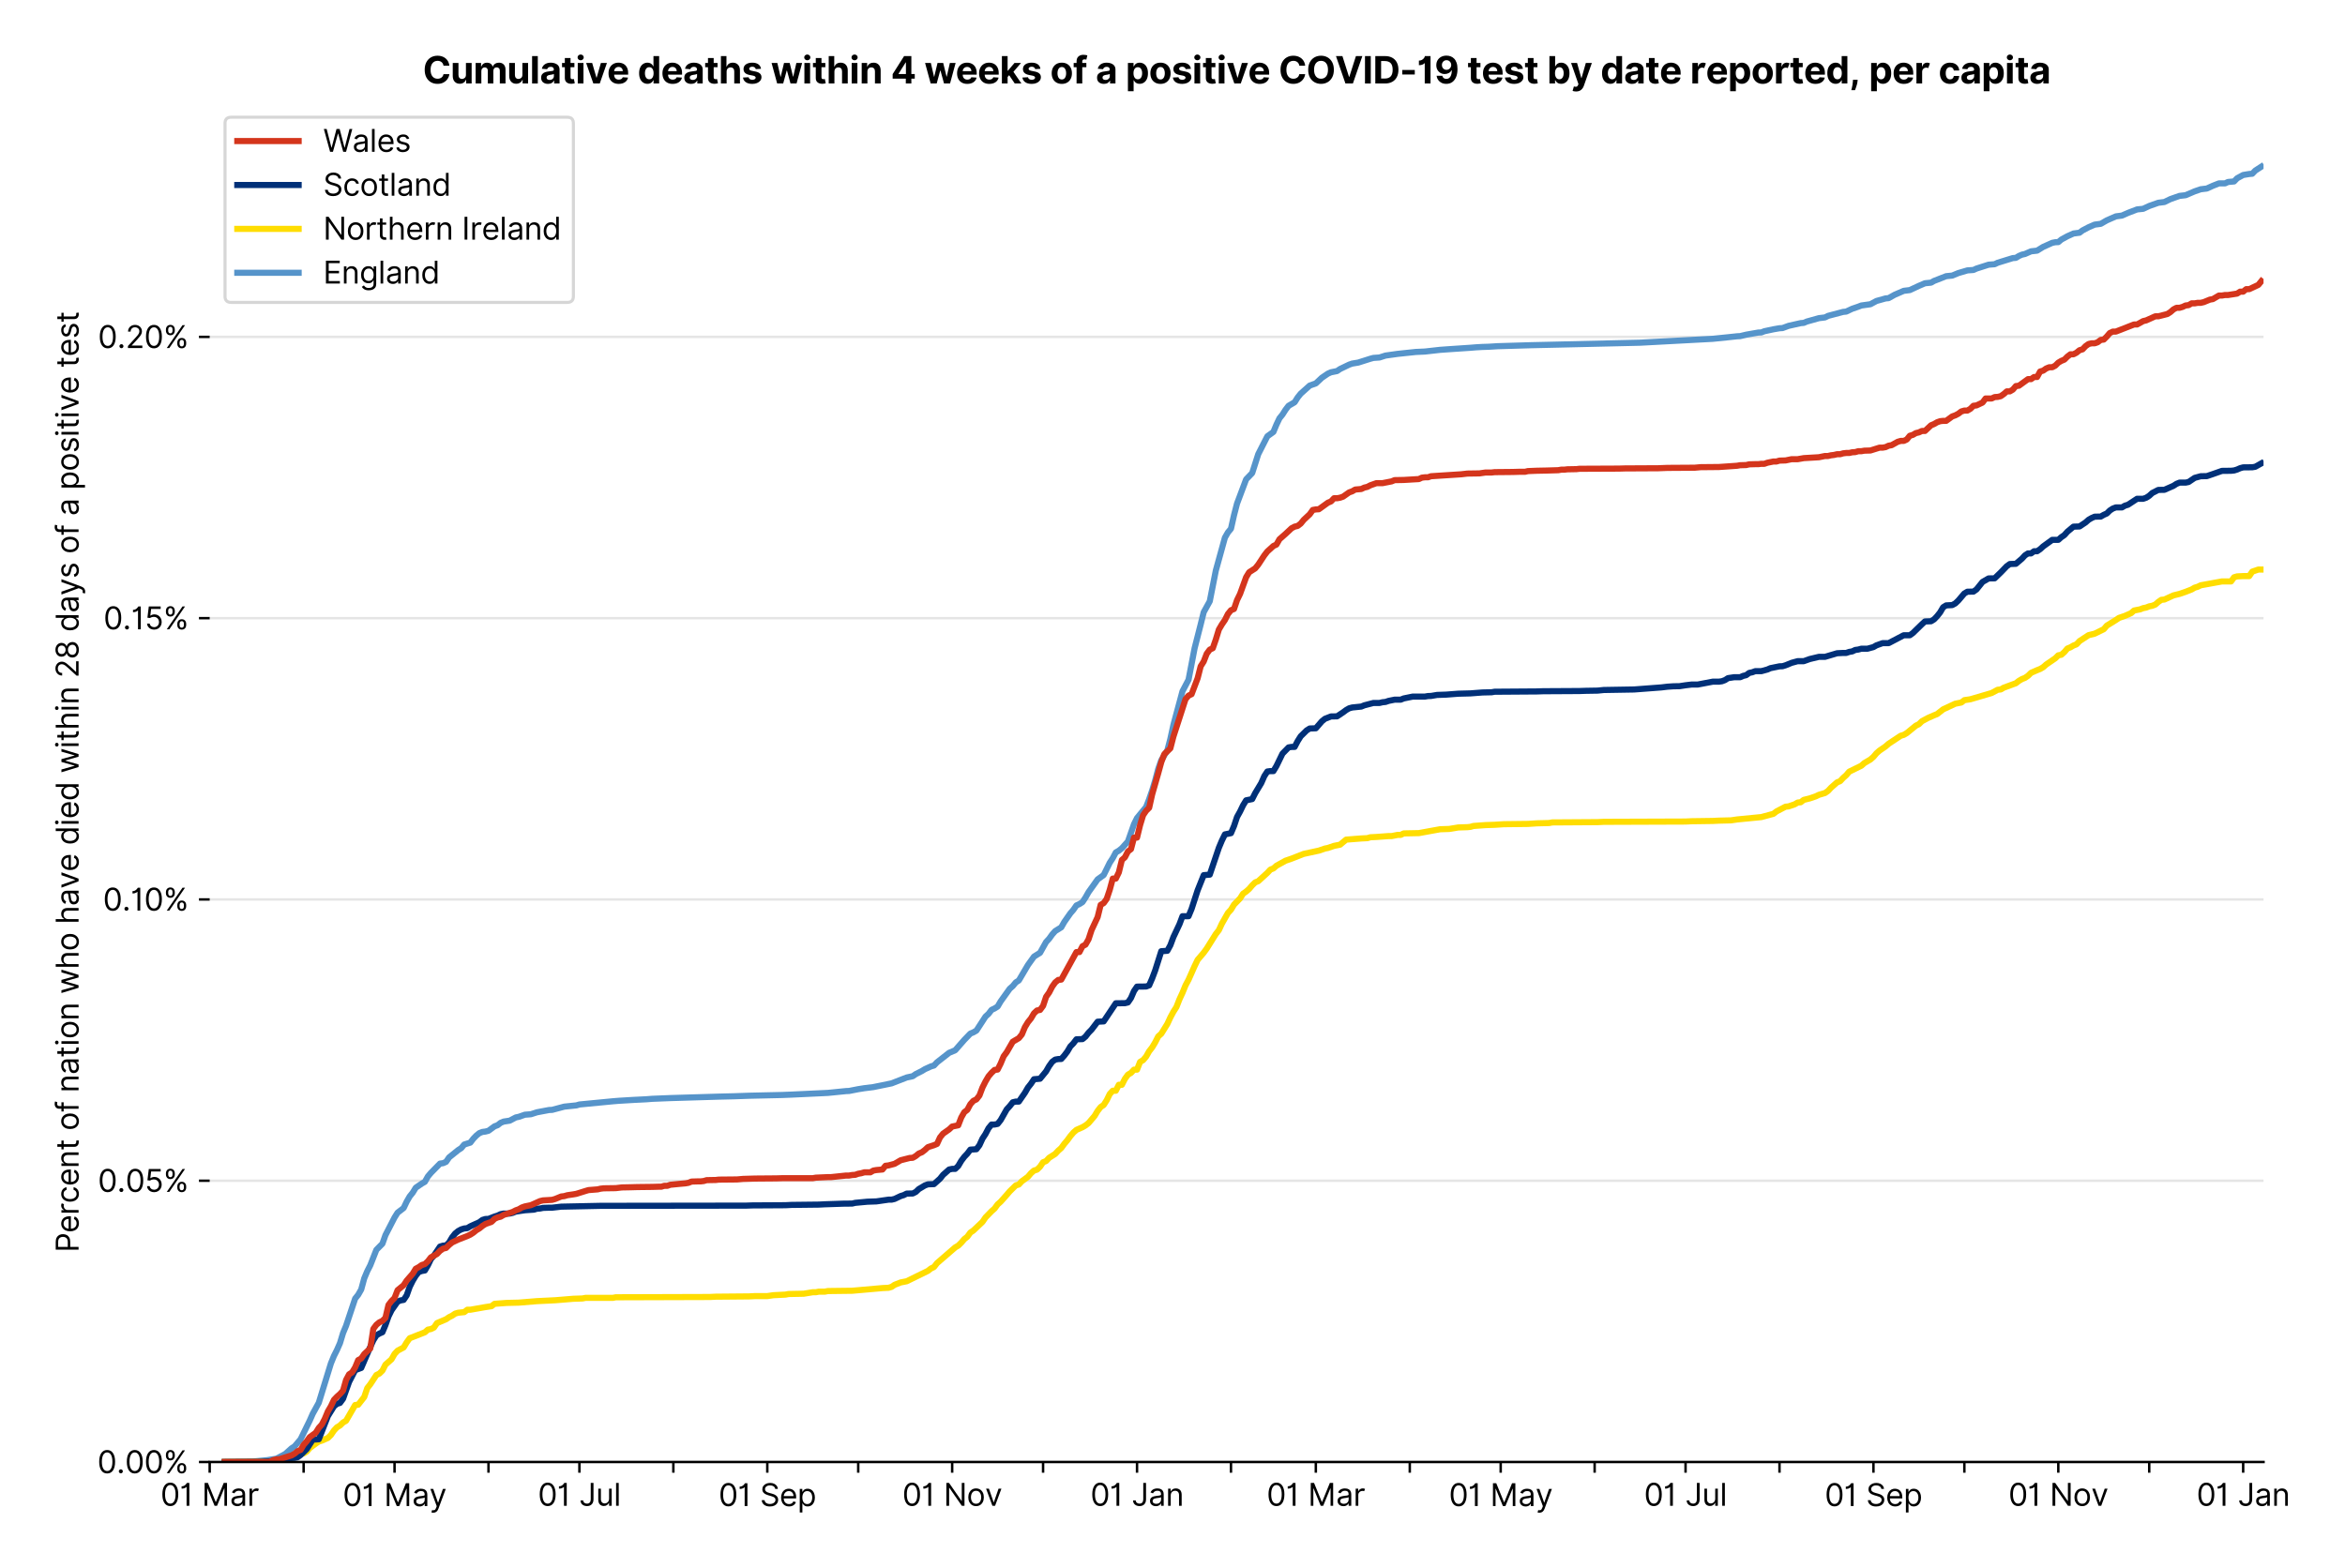 <?xml version="1.0" encoding="utf-8" standalone="no"?>
<!DOCTYPE svg PUBLIC "-//W3C//DTD SVG 1.1//EN"
  "http://www.w3.org/Graphics/SVG/1.1/DTD/svg11.dtd">
<svg xmlns:xlink="http://www.w3.org/1999/xlink" viewBox="0 0 764.52 511.234" xmlns="http://www.w3.org/2000/svg" version="1.1">
 <defs>
  <style type="text/css">*{stroke-linejoin: round; stroke-linecap: butt}</style>
 </defs>
 <g id="figure_1">
  <g id="patch_1">
   <path d="M 0 511.234 
L 764.52 511.234 
L 764.52 0 
L 0 0 
z
" style="fill: #ffffff"/>
  </g>
  <g id="axes_1">
   <g id="patch_2">
    <path d="M 68.362 476.745 
L 737.962 476.745 
L 737.962 33.225 
L 68.362 33.225 
z
" style="fill: #ffffff"/>
   </g>
   <g id="matplotlib.axis_1">
    <g id="xtick_1">
     <g id="line2d_1">
      <defs>
       <path id="md4be392e57" d="M 0 0 
L 0 3.5 
" style="stroke: #000000; stroke-width: 0.8"/>
      </defs>
      <g>
       <use xlink:href="#md4be392e57" x="68.362" y="476.745" style="stroke: #000000; stroke-width: 0.8"/>
      </g>
     </g>
     <g id="text_1">
      <!-- 01 Mar -->
      <g transform="translate(52.326 491.018)scale(0.1 -0.1)">
       <defs>
        <path id="Inter-Regular-30" d="M 2000 -64 
Q 1230 -64 806 561 
Q 382 1186 382 2327 
Q 382 3459 809 4088 
Q 1236 4718 2000 4718 
Q 2764 4718 3191 4088 
Q 3618 3459 3618 2327 
Q 3618 1186 3194 561 
Q 2771 -64 2000 -64 
z
M 2000 436 
Q 2509 436 2791 927 
Q 3073 1418 3073 2327 
Q 3073 3234 2789 3730 
Q 2505 4227 2000 4227 
Q 1496 4227 1211 3730 
Q 927 3234 927 2327 
Q 927 1418 1210 927 
Q 1493 436 2000 436 
z
" transform="scale(0.016)"/>
        <path id="Inter-Regular-31" d="M 1973 4655 
L 1973 0 
L 1409 0 
L 1409 3836 
L 1373 3836 
Q 1341 3773 1209 3692 
Q 1077 3611 868 3551 
Q 659 3491 391 3491 
L 391 3964 
Q 661 3964 859 4061 
Q 1057 4159 1190 4291 
Q 1323 4423 1392 4529 
Q 1461 4636 1473 4655 
L 1973 4655 
z
" transform="scale(0.016)"/>
        <path id="Inter-Regular-20" transform="scale(0.016)"/>
        <path id="Inter-Regular-4d" d="M 564 4655 
L 1236 4655 
L 2818 791 
L 2873 791 
L 4455 4655 
L 5127 4655 
L 5127 0 
L 4600 0 
L 4600 3536 
L 4555 3536 
L 3100 0 
L 2591 0 
L 1136 3536 
L 1091 3536 
L 1091 0 
L 564 0 
L 564 4655 
z
" transform="scale(0.016)"/>
        <path id="Inter-Regular-61" d="M 1518 -82 
Q 1186 -82 916 44 
Q 646 170 486 410 
Q 327 650 327 991 
Q 327 1291 445 1478 
Q 564 1666 761 1773 
Q 959 1880 1199 1933 
Q 1439 1986 1682 2018 
Q 2000 2059 2199 2080 
Q 2398 2102 2490 2154 
Q 2582 2207 2582 2336 
L 2582 2355 
Q 2582 2691 2399 2877 
Q 2216 3064 1846 3064 
Q 1461 3064 1243 2895 
Q 1025 2727 936 2536 
L 427 2718 
Q 564 3036 792 3214 
Q 1021 3393 1292 3464 
Q 1564 3536 1827 3536 
Q 1996 3536 2215 3496 
Q 2434 3457 2640 3334 
Q 2846 3211 2982 2963 
Q 3118 2716 3118 2300 
L 3118 0 
L 2582 0 
L 2582 473 
L 2555 473 
Q 2500 359 2373 229 
Q 2246 100 2034 9 
Q 1823 -82 1518 -82 
z
M 1600 400 
Q 1918 400 2137 525 
Q 2357 650 2469 847 
Q 2582 1045 2582 1264 
L 2582 1755 
Q 2548 1714 2433 1681 
Q 2318 1648 2169 1624 
Q 2021 1600 1881 1583 
Q 1741 1566 1655 1555 
Q 1446 1527 1265 1467 
Q 1084 1407 974 1287 
Q 864 1168 864 964 
Q 864 684 1072 542 
Q 1280 400 1600 400 
z
" transform="scale(0.016)"/>
        <path id="Inter-Regular-72" d="M 491 0 
L 491 3491 
L 1009 3491 
L 1009 2964 
L 1046 2964 
Q 1139 3223 1389 3384 
Q 1639 3545 1955 3545 
Q 2100 3545 2209 3511 
Q 2318 3477 2400 3418 
L 2218 2964 
Q 2161 2993 2085 3010 
Q 2009 3027 1909 3027 
Q 1527 3027 1277 2794 
Q 1027 2561 1027 2209 
L 1027 0 
L 491 0 
z
" transform="scale(0.016)"/>
       </defs>
       <use xlink:href="#Inter-Regular-30"/>
       <use xlink:href="#Inter-Regular-31" x="62.5"/>
       <use xlink:href="#Inter-Regular-20" x="106.676"/>
       <use xlink:href="#Inter-Regular-4d" x="134.801"/>
       <use xlink:href="#Inter-Regular-61" x="225.994"/>
       <use xlink:href="#Inter-Regular-72" x="282.386"/>
      </g>
     </g>
    </g>
    <g id="xtick_2">
     <g id="line2d_2">
      <g>
       <use xlink:href="#md4be392e57" x="98.991" y="476.745" style="stroke: #000000; stroke-width: 0.8"/>
      </g>
     </g>
    </g>
    <g id="xtick_3">
     <g id="line2d_3">
      <g>
       <use xlink:href="#md4be392e57" x="128.631" y="476.745" style="stroke: #000000; stroke-width: 0.8"/>
      </g>
     </g>
     <g id="text_2">
      <!-- 01 May -->
      <g transform="translate(111.728 491.117)scale(0.1 -0.1)">
       <defs>
        <path id="Inter-Regular-79" d="M 818 -1355 
Q 682 -1355 575 -1333 
Q 468 -1311 427 -1291 
L 564 -818 
Q 857 -893 1053 -814 
Q 1250 -736 1391 -345 
L 1509 -18 
L 218 3491 
L 800 3491 
L 1764 709 
L 1800 709 
L 2764 3491 
L 3346 3491 
L 1846 -564 
Q 1550 -1355 818 -1355 
z
" transform="scale(0.016)"/>
       </defs>
       <use xlink:href="#Inter-Regular-30"/>
       <use xlink:href="#Inter-Regular-31" x="62.5"/>
       <use xlink:href="#Inter-Regular-20" x="106.676"/>
       <use xlink:href="#Inter-Regular-4d" x="134.801"/>
       <use xlink:href="#Inter-Regular-61" x="225.994"/>
       <use xlink:href="#Inter-Regular-79" x="282.386"/>
      </g>
     </g>
    </g>
    <g id="xtick_4">
     <g id="line2d_4">
      <g>
       <use xlink:href="#md4be392e57" x="159.26" y="476.745" style="stroke: #000000; stroke-width: 0.8"/>
      </g>
     </g>
    </g>
    <g id="xtick_5">
     <g id="line2d_5">
      <g>
       <use xlink:href="#md4be392e57" x="188.9" y="476.745" style="stroke: #000000; stroke-width: 0.8"/>
      </g>
     </g>
     <g id="text_3">
      <!-- 01 Jul -->
      <g transform="translate(175.357 491.018)scale(0.1 -0.1)">
       <defs>
        <path id="Inter-Regular-4a" d="M 2346 4655 
L 2909 4655 
L 2909 1327 
Q 2909 657 2549 296 
Q 2189 -64 1582 -64 
Q 1200 -64 902 76 
Q 605 216 434 475 
Q 264 734 264 1091 
L 818 1091 
Q 818 795 1034 615 
Q 1250 436 1582 436 
Q 1948 436 2147 664 
Q 2346 893 2346 1327 
L 2346 4655 
z
" transform="scale(0.016)"/>
        <path id="Inter-Regular-75" d="M 2691 1427 
L 2691 3491 
L 3227 3491 
L 3227 0 
L 2691 0 
L 2691 591 
L 2655 591 
Q 2532 325 2273 140 
Q 2014 -45 1618 -45 
Q 1127 -45 809 280 
Q 491 605 491 1273 
L 491 3491 
L 1027 3491 
L 1027 1309 
Q 1027 927 1242 700 
Q 1457 473 1791 473 
Q 1991 473 2199 575 
Q 2407 677 2549 888 
Q 2691 1100 2691 1427 
z
" transform="scale(0.016)"/>
        <path id="Inter-Regular-6c" d="M 1027 4655 
L 1027 0 
L 491 0 
L 491 4655 
L 1027 4655 
z
" transform="scale(0.016)"/>
       </defs>
       <use xlink:href="#Inter-Regular-30"/>
       <use xlink:href="#Inter-Regular-31" x="62.5"/>
       <use xlink:href="#Inter-Regular-20" x="106.676"/>
       <use xlink:href="#Inter-Regular-4a" x="134.801"/>
       <use xlink:href="#Inter-Regular-75" x="189.063"/>
       <use xlink:href="#Inter-Regular-6c" x="247.159"/>
      </g>
     </g>
    </g>
    <g id="xtick_6">
     <g id="line2d_6">
      <g>
       <use xlink:href="#md4be392e57" x="219.529" y="476.745" style="stroke: #000000; stroke-width: 0.8"/>
      </g>
     </g>
    </g>
    <g id="xtick_7">
     <g id="line2d_7">
      <g>
       <use xlink:href="#md4be392e57" x="250.157" y="476.745" style="stroke: #000000; stroke-width: 0.8"/>
      </g>
     </g>
     <g id="text_4">
      <!-- 01 Sep -->
      <g transform="translate(234.27 491.117)scale(0.1 -0.1)">
       <defs>
        <path id="Inter-Regular-53" d="M 3109 3491 
Q 3068 3836 2777 4027 
Q 2486 4218 2064 4218 
Q 1600 4218 1318 3999 
Q 1036 3780 1036 3445 
Q 1036 3195 1189 3042 
Q 1343 2889 1553 2803 
Q 1764 2718 1936 2673 
L 2409 2545 
Q 2591 2498 2815 2414 
Q 3039 2330 3244 2185 
Q 3450 2041 3584 1816 
Q 3718 1591 3718 1264 
Q 3718 886 3521 581 
Q 3325 277 2949 97 
Q 2573 -82 2036 -82 
Q 1286 -82 845 272 
Q 405 627 364 1200 
L 946 1200 
Q 968 936 1124 764 
Q 1280 593 1519 510 
Q 1759 427 2036 427 
Q 2359 427 2616 533 
Q 2873 639 3023 828 
Q 3173 1018 3173 1273 
Q 3173 1505 3043 1650 
Q 2914 1795 2702 1886 
Q 2491 1977 2246 2045 
L 1673 2209 
Q 1127 2366 809 2657 
Q 491 2948 491 3418 
Q 491 3809 703 4101 
Q 916 4393 1276 4555 
Q 1636 4718 2082 4718 
Q 2532 4718 2882 4558 
Q 3232 4398 3437 4120 
Q 3643 3843 3655 3491 
L 3109 3491 
z
" transform="scale(0.016)"/>
        <path id="Inter-Regular-65" d="M 1955 -73 
Q 1450 -73 1085 151 
Q 721 375 524 778 
Q 327 1182 327 1718 
Q 327 2255 524 2665 
Q 721 3075 1074 3305 
Q 1427 3536 1900 3536 
Q 2173 3536 2439 3445 
Q 2705 3355 2923 3151 
Q 3141 2948 3270 2614 
Q 3400 2280 3400 1791 
L 3400 1564 
L 866 1564 
Q 884 1005 1183 707 
Q 1482 409 1955 409 
Q 2271 409 2498 545 
Q 2725 682 2827 955 
L 3346 809 
Q 3223 414 2854 170 
Q 2486 -73 1955 -73 
z
M 866 2027 
L 2855 2027 
Q 2855 2470 2595 2762 
Q 2336 3055 1900 3055 
Q 1593 3055 1368 2911 
Q 1143 2768 1013 2533 
Q 884 2298 866 2027 
z
" transform="scale(0.016)"/>
        <path id="Inter-Regular-70" d="M 491 -1309 
L 491 3491 
L 1009 3491 
L 1009 2936 
L 1073 2936 
Q 1132 3027 1237 3169 
Q 1343 3311 1542 3423 
Q 1741 3536 2082 3536 
Q 2523 3536 2859 3315 
Q 3196 3095 3384 2690 
Q 3573 2286 3573 1736 
Q 3573 1182 3384 776 
Q 3196 370 2861 148 
Q 2527 -73 2091 -73 
Q 1755 -73 1552 39 
Q 1350 152 1241 296 
Q 1132 441 1073 536 
L 1027 536 
L 1027 -1309 
L 491 -1309 
z
M 1018 1745 
Q 1018 1152 1276 780 
Q 1534 409 2018 409 
Q 2355 409 2581 587 
Q 2807 766 2921 1069 
Q 3036 1373 3036 1745 
Q 3036 2114 2923 2410 
Q 2811 2707 2585 2881 
Q 2359 3055 2018 3055 
Q 1527 3055 1272 2693 
Q 1018 2332 1018 1745 
z
" transform="scale(0.016)"/>
       </defs>
       <use xlink:href="#Inter-Regular-30"/>
       <use xlink:href="#Inter-Regular-31" x="62.5"/>
       <use xlink:href="#Inter-Regular-20" x="106.676"/>
       <use xlink:href="#Inter-Regular-53" x="134.801"/>
       <use xlink:href="#Inter-Regular-65" x="198.58"/>
       <use xlink:href="#Inter-Regular-70" x="256.818"/>
      </g>
     </g>
    </g>
    <g id="xtick_8">
     <g id="line2d_8">
      <g>
       <use xlink:href="#md4be392e57" x="279.798" y="476.745" style="stroke: #000000; stroke-width: 0.8"/>
      </g>
     </g>
    </g>
    <g id="xtick_9">
     <g id="line2d_9">
      <g>
       <use xlink:href="#md4be392e57" x="310.426" y="476.745" style="stroke: #000000; stroke-width: 0.8"/>
      </g>
     </g>
     <g id="text_5">
      <!-- 01 Nov -->
      <g transform="translate(294.155 491.018)scale(0.1 -0.1)">
       <defs>
        <path id="Inter-Regular-4e" d="M 4255 4655 
L 4255 0 
L 3709 0 
L 1173 3655 
L 1127 3655 
L 1127 0 
L 564 0 
L 564 4655 
L 1109 4655 
L 3655 991 
L 3700 991 
L 3700 4655 
L 4255 4655 
z
" transform="scale(0.016)"/>
        <path id="Inter-Regular-6f" d="M 1909 -73 
Q 1436 -73 1080 152 
Q 725 377 526 781 
Q 327 1186 327 1727 
Q 327 2273 526 2679 
Q 725 3086 1080 3311 
Q 1436 3536 1909 3536 
Q 2382 3536 2737 3311 
Q 3093 3086 3292 2679 
Q 3491 2273 3491 1727 
Q 3491 1186 3292 781 
Q 3093 377 2737 152 
Q 2382 -73 1909 -73 
z
M 1909 409 
Q 2268 409 2500 593 
Q 2732 777 2843 1077 
Q 2955 1377 2955 1727 
Q 2955 2077 2843 2379 
Q 2732 2682 2500 2868 
Q 2268 3055 1909 3055 
Q 1550 3055 1318 2868 
Q 1086 2682 975 2379 
Q 864 2077 864 1727 
Q 864 1377 975 1077 
Q 1086 777 1318 593 
Q 1550 409 1909 409 
z
" transform="scale(0.016)"/>
        <path id="Inter-Regular-76" d="M 3346 3491 
L 2055 0 
L 1509 0 
L 218 3491 
L 800 3491 
L 1764 709 
L 1800 709 
L 2764 3491 
L 3346 3491 
z
" transform="scale(0.016)"/>
       </defs>
       <use xlink:href="#Inter-Regular-30"/>
       <use xlink:href="#Inter-Regular-31" x="62.5"/>
       <use xlink:href="#Inter-Regular-20" x="106.676"/>
       <use xlink:href="#Inter-Regular-4e" x="134.801"/>
       <use xlink:href="#Inter-Regular-6f" x="210.085"/>
       <use xlink:href="#Inter-Regular-76" x="269.744"/>
      </g>
     </g>
    </g>
    <g id="xtick_10">
     <g id="line2d_10">
      <g>
       <use xlink:href="#md4be392e57" x="340.067" y="476.745" style="stroke: #000000; stroke-width: 0.8"/>
      </g>
     </g>
    </g>
    <g id="xtick_11">
     <g id="line2d_11">
      <g>
       <use xlink:href="#md4be392e57" x="370.695" y="476.745" style="stroke: #000000; stroke-width: 0.8"/>
      </g>
     </g>
     <g id="text_6">
      <!-- 01 Jan -->
      <g transform="translate(355.496 491.018)scale(0.1 -0.1)">
       <defs>
        <path id="Inter-Regular-6e" d="M 1027 2100 
L 1027 0 
L 491 0 
L 491 3491 
L 1009 3491 
L 1009 2945 
L 1055 2945 
Q 1177 3211 1427 3373 
Q 1677 3536 2073 3536 
Q 2602 3536 2928 3211 
Q 3255 2886 3255 2218 
L 3255 0 
L 2718 0 
L 2718 2182 
Q 2718 2593 2504 2824 
Q 2291 3055 1918 3055 
Q 1534 3055 1280 2806 
Q 1027 2557 1027 2100 
z
" transform="scale(0.016)"/>
       </defs>
       <use xlink:href="#Inter-Regular-30"/>
       <use xlink:href="#Inter-Regular-31" x="62.5"/>
       <use xlink:href="#Inter-Regular-20" x="106.676"/>
       <use xlink:href="#Inter-Regular-4a" x="134.801"/>
       <use xlink:href="#Inter-Regular-61" x="189.063"/>
       <use xlink:href="#Inter-Regular-6e" x="245.455"/>
      </g>
     </g>
    </g>
    <g id="xtick_12">
     <g id="line2d_12">
      <g>
       <use xlink:href="#md4be392e57" x="401.324" y="476.745" style="stroke: #000000; stroke-width: 0.8"/>
      </g>
     </g>
    </g>
    <g id="xtick_13">
     <g id="line2d_13">
      <g>
       <use xlink:href="#md4be392e57" x="428.988" y="476.745" style="stroke: #000000; stroke-width: 0.8"/>
      </g>
     </g>
     <g id="text_7">
      <!-- 01 Mar -->
      <g transform="translate(412.952 491.018)scale(0.1 -0.1)">
       <use xlink:href="#Inter-Regular-30"/>
       <use xlink:href="#Inter-Regular-31" x="62.5"/>
       <use xlink:href="#Inter-Regular-20" x="106.676"/>
       <use xlink:href="#Inter-Regular-4d" x="134.801"/>
       <use xlink:href="#Inter-Regular-61" x="225.994"/>
       <use xlink:href="#Inter-Regular-72" x="282.386"/>
      </g>
     </g>
    </g>
    <g id="xtick_14">
     <g id="line2d_14">
      <g>
       <use xlink:href="#md4be392e57" x="459.617" y="476.745" style="stroke: #000000; stroke-width: 0.8"/>
      </g>
     </g>
    </g>
    <g id="xtick_15">
     <g id="line2d_15">
      <g>
       <use xlink:href="#md4be392e57" x="489.257" y="476.745" style="stroke: #000000; stroke-width: 0.8"/>
      </g>
     </g>
     <g id="text_8">
      <!-- 01 May -->
      <g transform="translate(472.354 491.117)scale(0.1 -0.1)">
       <use xlink:href="#Inter-Regular-30"/>
       <use xlink:href="#Inter-Regular-31" x="62.5"/>
       <use xlink:href="#Inter-Regular-20" x="106.676"/>
       <use xlink:href="#Inter-Regular-4d" x="134.801"/>
       <use xlink:href="#Inter-Regular-61" x="225.994"/>
       <use xlink:href="#Inter-Regular-79" x="282.386"/>
      </g>
     </g>
    </g>
    <g id="xtick_16">
     <g id="line2d_16">
      <g>
       <use xlink:href="#md4be392e57" x="519.886" y="476.745" style="stroke: #000000; stroke-width: 0.8"/>
      </g>
     </g>
    </g>
    <g id="xtick_17">
     <g id="line2d_17">
      <g>
       <use xlink:href="#md4be392e57" x="549.526" y="476.745" style="stroke: #000000; stroke-width: 0.8"/>
      </g>
     </g>
     <g id="text_9">
      <!-- 01 Jul -->
      <g transform="translate(535.982 491.018)scale(0.1 -0.1)">
       <use xlink:href="#Inter-Regular-30"/>
       <use xlink:href="#Inter-Regular-31" x="62.5"/>
       <use xlink:href="#Inter-Regular-20" x="106.676"/>
       <use xlink:href="#Inter-Regular-4a" x="134.801"/>
       <use xlink:href="#Inter-Regular-75" x="189.063"/>
       <use xlink:href="#Inter-Regular-6c" x="247.159"/>
      </g>
     </g>
    </g>
    <g id="xtick_18">
     <g id="line2d_18">
      <g>
       <use xlink:href="#md4be392e57" x="580.155" y="476.745" style="stroke: #000000; stroke-width: 0.8"/>
      </g>
     </g>
    </g>
    <g id="xtick_19">
     <g id="line2d_19">
      <g>
       <use xlink:href="#md4be392e57" x="610.783" y="476.745" style="stroke: #000000; stroke-width: 0.8"/>
      </g>
     </g>
     <g id="text_10">
      <!-- 01 Sep -->
      <g transform="translate(594.896 491.117)scale(0.1 -0.1)">
       <use xlink:href="#Inter-Regular-30"/>
       <use xlink:href="#Inter-Regular-31" x="62.5"/>
       <use xlink:href="#Inter-Regular-20" x="106.676"/>
       <use xlink:href="#Inter-Regular-53" x="134.801"/>
       <use xlink:href="#Inter-Regular-65" x="198.58"/>
       <use xlink:href="#Inter-Regular-70" x="256.818"/>
      </g>
     </g>
    </g>
    <g id="xtick_20">
     <g id="line2d_20">
      <g>
       <use xlink:href="#md4be392e57" x="640.424" y="476.745" style="stroke: #000000; stroke-width: 0.8"/>
      </g>
     </g>
    </g>
    <g id="xtick_21">
     <g id="line2d_21">
      <g>
       <use xlink:href="#md4be392e57" x="671.052" y="476.745" style="stroke: #000000; stroke-width: 0.8"/>
      </g>
     </g>
     <g id="text_11">
      <!-- 01 Nov -->
      <g transform="translate(654.781 491.018)scale(0.1 -0.1)">
       <use xlink:href="#Inter-Regular-30"/>
       <use xlink:href="#Inter-Regular-31" x="62.5"/>
       <use xlink:href="#Inter-Regular-20" x="106.676"/>
       <use xlink:href="#Inter-Regular-4e" x="134.801"/>
       <use xlink:href="#Inter-Regular-6f" x="210.085"/>
       <use xlink:href="#Inter-Regular-76" x="269.744"/>
      </g>
     </g>
    </g>
    <g id="xtick_22">
     <g id="line2d_22">
      <g>
       <use xlink:href="#md4be392e57" x="700.693" y="476.745" style="stroke: #000000; stroke-width: 0.8"/>
      </g>
     </g>
    </g>
    <g id="xtick_23">
     <g id="line2d_23">
      <g>
       <use xlink:href="#md4be392e57" x="731.321" y="476.745" style="stroke: #000000; stroke-width: 0.8"/>
      </g>
     </g>
     <g id="text_12">
      <!-- 01 Jan -->
      <g transform="translate(716.122 491.018)scale(0.1 -0.1)">
       <use xlink:href="#Inter-Regular-30"/>
       <use xlink:href="#Inter-Regular-31" x="62.5"/>
       <use xlink:href="#Inter-Regular-20" x="106.676"/>
       <use xlink:href="#Inter-Regular-4a" x="134.801"/>
       <use xlink:href="#Inter-Regular-61" x="189.063"/>
       <use xlink:href="#Inter-Regular-6e" x="245.455"/>
      </g>
     </g>
    </g>
   </g>
   <g id="matplotlib.axis_2">
    <g id="ytick_1">
     <g id="line2d_24">
      <path d="M 68.362 476.745 
L 737.962 476.745 
" clip-path="url(#p660dcf0723)" style="fill: none; stroke: #e5e5e5; stroke-width: 0.8; stroke-linecap: square"/>
     </g>
     <g id="line2d_25">
      <defs>
       <path id="m2d6eb5adc9" d="M 0 0 
L -3.5 0 
" style="stroke: #000000; stroke-width: 0.8"/>
      </defs>
      <g>
       <use xlink:href="#m2d6eb5adc9" x="68.362" y="476.745" style="stroke: #000000; stroke-width: 0.8"/>
      </g>
     </g>
     <g id="text_13">
      <!-- 0.00% -->
      <g transform="translate(31.731 480.382)scale(0.1 -0.1)">
       <defs>
        <path id="Inter-Regular-2e" d="M 882 -36 
Q 714 -36 593 84 
Q 473 205 473 373 
Q 473 541 593 661 
Q 714 782 882 782 
Q 1050 782 1170 661 
Q 1291 541 1291 373 
Q 1291 205 1170 84 
Q 1050 -36 882 -36 
z
" transform="scale(0.016)"/>
        <path id="Inter-Regular-25" d="M 2855 873 
L 2855 1118 
Q 2855 1373 2960 1585 
Q 3066 1798 3269 1926 
Q 3473 2055 3764 2055 
Q 4059 2055 4259 1926 
Q 4459 1798 4561 1585 
Q 4664 1373 4664 1118 
L 4664 873 
Q 4664 618 4560 405 
Q 4457 193 4256 64 
Q 4055 -64 3764 -64 
Q 3468 -64 3266 64 
Q 3064 193 2959 405 
Q 2855 618 2855 873 
z
M 536 3536 
L 536 3782 
Q 536 4036 642 4248 
Q 748 4461 951 4589 
Q 1155 4718 1446 4718 
Q 1741 4718 1941 4589 
Q 2141 4461 2243 4248 
Q 2346 4036 2346 3782 
L 2346 3536 
Q 2346 3282 2242 3069 
Q 2139 2857 1937 2728 
Q 1736 2600 1446 2600 
Q 1150 2600 948 2728 
Q 746 2857 641 3069 
Q 536 3282 536 3536 
z
M 709 0 
L 3909 4655 
L 4427 4655 
L 1227 0 
L 709 0 
z
M 3318 1118 
L 3318 873 
Q 3318 661 3418 494 
Q 3518 327 3764 327 
Q 4002 327 4101 494 
Q 4200 661 4200 873 
L 4200 1118 
Q 4200 1330 4104 1497 
Q 4009 1664 3764 1664 
Q 3525 1664 3421 1497 
Q 3318 1330 3318 1118 
z
M 1000 3782 
L 1000 3536 
Q 1000 3325 1100 3158 
Q 1200 2991 1446 2991 
Q 1684 2991 1783 3158 
Q 1882 3325 1882 3536 
L 1882 3782 
Q 1882 3993 1786 4160 
Q 1691 4327 1446 4327 
Q 1207 4327 1103 4160 
Q 1000 3993 1000 3782 
z
" transform="scale(0.016)"/>
       </defs>
       <use xlink:href="#Inter-Regular-30"/>
       <use xlink:href="#Inter-Regular-2e" x="62.5"/>
       <use xlink:href="#Inter-Regular-30" x="90.057"/>
       <use xlink:href="#Inter-Regular-30" x="152.557"/>
       <use xlink:href="#Inter-Regular-25" x="215.057"/>
      </g>
     </g>
    </g>
    <g id="ytick_2">
     <g id="line2d_26">
      <path d="M 68.362 385.022 
L 737.962 385.022 
" clip-path="url(#p660dcf0723)" style="fill: none; stroke: #e5e5e5; stroke-width: 0.8; stroke-linecap: square"/>
     </g>
     <g id="line2d_27">
      <g>
       <use xlink:href="#m2d6eb5adc9" x="68.362" y="385.022" style="stroke: #000000; stroke-width: 0.8"/>
      </g>
     </g>
     <g id="text_14">
      <!-- 0.05% -->
      <g transform="translate(31.902 388.658)scale(0.1 -0.1)">
       <defs>
        <path id="Inter-Regular-35" d="M 1936 -64 
Q 1536 -64 1216 95 
Q 896 255 702 532 
Q 509 809 491 1164 
L 1036 1164 
Q 1068 848 1324 642 
Q 1580 436 1936 436 
Q 2223 436 2447 570 
Q 2671 705 2799 940 
Q 2927 1175 2927 1473 
Q 2927 1777 2794 2017 
Q 2661 2257 2429 2395 
Q 2198 2534 1900 2536 
Q 1686 2539 1461 2472 
Q 1236 2405 1091 2300 
L 564 2364 
L 846 4655 
L 3264 4655 
L 3264 4155 
L 1318 4155 
L 1155 2782 
L 1182 2782 
Q 1325 2895 1541 2970 
Q 1757 3045 1991 3045 
Q 2418 3045 2753 2842 
Q 3089 2639 3281 2286 
Q 3473 1934 3473 1482 
Q 3473 1036 3274 687 
Q 3075 339 2727 137 
Q 2380 -64 1936 -64 
z
" transform="scale(0.016)"/>
       </defs>
       <use xlink:href="#Inter-Regular-30"/>
       <use xlink:href="#Inter-Regular-2e" x="62.5"/>
       <use xlink:href="#Inter-Regular-30" x="90.057"/>
       <use xlink:href="#Inter-Regular-35" x="152.557"/>
       <use xlink:href="#Inter-Regular-25" x="213.352"/>
      </g>
     </g>
    </g>
    <g id="ytick_3">
     <g id="line2d_28">
      <path d="M 68.362 293.298 
L 737.962 293.298 
" clip-path="url(#p660dcf0723)" style="fill: none; stroke: #e5e5e5; stroke-width: 0.8; stroke-linecap: square"/>
     </g>
     <g id="line2d_29">
      <g>
       <use xlink:href="#m2d6eb5adc9" x="68.362" y="293.298" style="stroke: #000000; stroke-width: 0.8"/>
      </g>
     </g>
     <g id="text_15">
      <!-- 0.10% -->
      <g transform="translate(33.564 296.935)scale(0.1 -0.1)">
       <use xlink:href="#Inter-Regular-30"/>
       <use xlink:href="#Inter-Regular-2e" x="62.5"/>
       <use xlink:href="#Inter-Regular-31" x="90.057"/>
       <use xlink:href="#Inter-Regular-30" x="134.233"/>
       <use xlink:href="#Inter-Regular-25" x="196.733"/>
      </g>
     </g>
    </g>
    <g id="ytick_4">
     <g id="line2d_30">
      <path d="M 68.362 201.575 
L 737.962 201.575 
" clip-path="url(#p660dcf0723)" style="fill: none; stroke: #e5e5e5; stroke-width: 0.8; stroke-linecap: square"/>
     </g>
     <g id="line2d_31">
      <g>
       <use xlink:href="#m2d6eb5adc9" x="68.362" y="201.575" style="stroke: #000000; stroke-width: 0.8"/>
      </g>
     </g>
     <g id="text_16">
      <!-- 0.15% -->
      <g transform="translate(33.734 205.212)scale(0.1 -0.1)">
       <use xlink:href="#Inter-Regular-30"/>
       <use xlink:href="#Inter-Regular-2e" x="62.5"/>
       <use xlink:href="#Inter-Regular-31" x="90.057"/>
       <use xlink:href="#Inter-Regular-35" x="134.233"/>
       <use xlink:href="#Inter-Regular-25" x="195.028"/>
      </g>
     </g>
    </g>
    <g id="ytick_5">
     <g id="line2d_32">
      <path d="M 68.362 109.852 
L 737.962 109.852 
" clip-path="url(#p660dcf0723)" style="fill: none; stroke: #e5e5e5; stroke-width: 0.8; stroke-linecap: square"/>
     </g>
     <g id="line2d_33">
      <g>
       <use xlink:href="#m2d6eb5adc9" x="68.362" y="109.852" style="stroke: #000000; stroke-width: 0.8"/>
      </g>
     </g>
     <g id="text_17">
      <!-- 0.20% -->
      <g transform="translate(31.93 113.488)scale(0.1 -0.1)">
       <defs>
        <path id="Inter-Regular-32" d="M 482 0 
L 482 409 
L 2018 2091 
Q 2289 2386 2464 2605 
Q 2639 2825 2724 3019 
Q 2809 3214 2809 3427 
Q 2809 3795 2553 4011 
Q 2298 4227 1918 4227 
Q 1514 4227 1275 3985 
Q 1036 3743 1036 3345 
L 500 3345 
Q 500 3755 688 4064 
Q 877 4373 1203 4545 
Q 1530 4718 1936 4718 
Q 2346 4718 2661 4545 
Q 2977 4373 3156 4079 
Q 3336 3786 3336 3427 
Q 3336 3170 3244 2926 
Q 3152 2682 2926 2383 
Q 2700 2084 2300 1655 
L 1255 536 
L 1255 500 
L 3418 500 
L 3418 0 
L 482 0 
z
" transform="scale(0.016)"/>
       </defs>
       <use xlink:href="#Inter-Regular-30"/>
       <use xlink:href="#Inter-Regular-2e" x="62.5"/>
       <use xlink:href="#Inter-Regular-32" x="90.057"/>
       <use xlink:href="#Inter-Regular-30" x="150.568"/>
       <use xlink:href="#Inter-Regular-25" x="213.068"/>
      </g>
     </g>
    </g>
    <g id="text_18">
     <!-- Percent of nation who have died within 28 days of a positive test -->
     <g transform="translate(25.614 408.396)rotate(-90)scale(0.1 -0.1)">
      <defs>
       <path id="Inter-Regular-50" d="M 564 0 
L 564 4655 
L 2136 4655 
Q 2684 4655 3033 4458 
Q 3382 4261 3550 3927 
Q 3718 3593 3718 3182 
Q 3718 2770 3551 2434 
Q 3384 2098 3036 1899 
Q 2689 1700 2146 1700 
L 1127 1700 
L 1127 0 
L 564 0 
z
M 1127 2200 
L 2127 2200 
Q 2689 2200 2926 2482 
Q 3164 2764 3164 3182 
Q 3164 3602 2925 3878 
Q 2686 4155 2118 4155 
L 1127 4155 
L 1127 2200 
z
" transform="scale(0.016)"/>
       <path id="Inter-Regular-63" d="M 1909 -73 
Q 1418 -73 1063 159 
Q 709 391 518 798 
Q 327 1205 327 1727 
Q 327 2259 524 2667 
Q 721 3075 1074 3305 
Q 1427 3536 1900 3536 
Q 2268 3536 2563 3400 
Q 2859 3264 3047 3018 
Q 3236 2773 3282 2445 
L 2746 2445 
Q 2684 2684 2474 2869 
Q 2264 3055 1909 3055 
Q 1439 3055 1151 2697 
Q 864 2339 864 1745 
Q 864 1139 1148 774 
Q 1432 409 1909 409 
Q 2223 409 2447 570 
Q 2671 732 2746 1018 
L 3282 1018 
Q 3236 709 3058 462 
Q 2880 216 2588 71 
Q 2296 -73 1909 -73 
z
" transform="scale(0.016)"/>
       <path id="Inter-Regular-74" d="M 2009 3491 
L 2009 3036 
L 1264 3036 
L 1264 1000 
Q 1264 773 1331 660 
Q 1398 548 1503 510 
Q 1609 473 1727 473 
Q 1816 473 1873 483 
Q 1930 493 1964 500 
L 2073 18 
Q 2018 -2 1920 -23 
Q 1823 -45 1673 -45 
Q 1446 -45 1228 52 
Q 1011 150 869 350 
Q 727 550 727 855 
L 727 3036 
L 200 3036 
L 200 3491 
L 727 3491 
L 727 4327 
L 1264 4327 
L 1264 3491 
L 2009 3491 
z
" transform="scale(0.016)"/>
       <path id="Inter-Regular-66" d="M 2046 3491 
L 2046 3036 
L 1264 3036 
L 1264 0 
L 727 0 
L 727 3036 
L 164 3036 
L 164 3491 
L 727 3491 
L 727 3973 
Q 727 4273 868 4473 
Q 1009 4673 1234 4773 
Q 1459 4873 1709 4873 
Q 1907 4873 2032 4841 
Q 2157 4809 2218 4782 
L 2064 4318 
Q 2023 4332 1951 4352 
Q 1880 4373 1764 4373 
Q 1498 4373 1381 4239 
Q 1264 4105 1264 3845 
L 1264 3491 
L 2046 3491 
z
" transform="scale(0.016)"/>
       <path id="Inter-Regular-69" d="M 491 0 
L 491 3491 
L 1027 3491 
L 1027 0 
L 491 0 
z
M 764 4073 
Q 607 4073 494 4179 
Q 382 4286 382 4436 
Q 382 4586 494 4693 
Q 607 4800 764 4800 
Q 921 4800 1033 4693 
Q 1146 4586 1146 4436 
Q 1146 4286 1033 4179 
Q 921 4073 764 4073 
z
" transform="scale(0.016)"/>
       <path id="Inter-Regular-77" d="M 1282 0 
L 218 3491 
L 782 3491 
L 1536 818 
L 1573 818 
L 2318 3491 
L 2891 3491 
L 3627 827 
L 3664 827 
L 4418 3491 
L 4982 3491 
L 3918 0 
L 3391 0 
L 2627 2682 
L 2573 2682 
L 1809 0 
L 1282 0 
z
" transform="scale(0.016)"/>
       <path id="Inter-Regular-68" d="M 1027 2100 
L 1027 0 
L 491 0 
L 491 4655 
L 1027 4655 
L 1027 2945 
L 1073 2945 
Q 1196 3216 1442 3376 
Q 1689 3536 2100 3536 
Q 2636 3536 2963 3213 
Q 3291 2891 3291 2218 
L 3291 0 
L 2755 0 
L 2755 2182 
Q 2755 2598 2540 2826 
Q 2325 3055 1946 3055 
Q 1548 3055 1287 2806 
Q 1027 2557 1027 2100 
z
" transform="scale(0.016)"/>
       <path id="Inter-Regular-64" d="M 1809 -73 
Q 1373 -73 1039 148 
Q 705 370 516 776 
Q 327 1182 327 1736 
Q 327 2286 516 2690 
Q 705 3095 1041 3315 
Q 1377 3536 1818 3536 
Q 2159 3536 2358 3423 
Q 2557 3311 2662 3169 
Q 2768 3027 2827 2936 
L 2873 2936 
L 2873 4655 
L 3409 4655 
L 3409 0 
L 2891 0 
L 2891 536 
L 2827 536 
Q 2768 441 2659 296 
Q 2550 152 2348 39 
Q 2146 -73 1809 -73 
z
M 1882 409 
Q 2366 409 2624 780 
Q 2882 1152 2882 1745 
Q 2882 2332 2627 2693 
Q 2373 3055 1882 3055 
Q 1541 3055 1315 2881 
Q 1089 2707 976 2410 
Q 864 2114 864 1745 
Q 864 1373 978 1069 
Q 1093 766 1319 587 
Q 1546 409 1882 409 
z
" transform="scale(0.016)"/>
       <path id="Inter-Regular-38" d="M 1973 -64 
Q 1505 -64 1147 103 
Q 789 270 589 564 
Q 389 859 391 1236 
Q 389 1532 507 1783 
Q 625 2034 830 2203 
Q 1036 2373 1291 2418 
L 1291 2445 
Q 957 2532 759 2821 
Q 561 3111 564 3482 
Q 561 3836 743 4115 
Q 925 4395 1244 4556 
Q 1564 4718 1973 4718 
Q 2377 4718 2695 4556 
Q 3014 4395 3197 4115 
Q 3380 3836 3382 3482 
Q 3380 3111 3181 2821 
Q 2982 2532 2655 2445 
L 2655 2418 
Q 2907 2373 3109 2203 
Q 3311 2034 3431 1783 
Q 3552 1532 3555 1236 
Q 3552 859 3351 564 
Q 3150 270 2794 103 
Q 2439 -64 1973 -64 
z
M 1973 436 
Q 2446 436 2722 662 
Q 2998 889 3000 1264 
Q 2998 1527 2864 1729 
Q 2730 1932 2499 2048 
Q 2268 2164 1973 2164 
Q 1675 2164 1442 2048 
Q 1209 1932 1076 1729 
Q 943 1527 946 1264 
Q 943 889 1218 662 
Q 1493 436 1973 436 
z
M 1973 2645 
Q 2348 2645 2591 2864 
Q 2834 3084 2836 3445 
Q 2834 3800 2596 4013 
Q 2359 4227 1973 4227 
Q 1582 4227 1344 4013 
Q 1107 3800 1109 3445 
Q 1107 3084 1349 2864 
Q 1591 2645 1973 2645 
z
" transform="scale(0.016)"/>
       <path id="Inter-Regular-73" d="M 2964 2709 
L 2482 2573 
Q 2411 2755 2245 2914 
Q 2080 3073 1727 3073 
Q 1407 3073 1194 2926 
Q 982 2780 982 2555 
Q 982 2355 1127 2239 
Q 1273 2123 1582 2045 
L 2100 1918 
Q 3027 1691 3027 973 
Q 3027 673 2855 436 
Q 2684 200 2377 63 
Q 2071 -73 1664 -73 
Q 1130 -73 780 159 
Q 430 391 336 836 
L 846 964 
Q 989 400 1655 400 
Q 2030 400 2251 560 
Q 2473 720 2473 945 
Q 2473 1316 1955 1436 
L 1373 1573 
Q 893 1686 669 1926 
Q 446 2166 446 2527 
Q 446 2823 613 3050 
Q 780 3277 1069 3406 
Q 1359 3536 1727 3536 
Q 2246 3536 2542 3309 
Q 2839 3082 2964 2709 
z
" transform="scale(0.016)"/>
      </defs>
      <use xlink:href="#Inter-Regular-50"/>
      <use xlink:href="#Inter-Regular-65" x="63.494"/>
      <use xlink:href="#Inter-Regular-72" x="121.733"/>
      <use xlink:href="#Inter-Regular-63" x="160.085"/>
      <use xlink:href="#Inter-Regular-65" x="215.909"/>
      <use xlink:href="#Inter-Regular-6e" x="274.148"/>
      <use xlink:href="#Inter-Regular-74" x="332.671"/>
      <use xlink:href="#Inter-Regular-20" x="369.034"/>
      <use xlink:href="#Inter-Regular-6f" x="397.159"/>
      <use xlink:href="#Inter-Regular-66" x="456.818"/>
      <use xlink:href="#Inter-Regular-20" x="492.898"/>
      <use xlink:href="#Inter-Regular-6e" x="521.023"/>
      <use xlink:href="#Inter-Regular-61" x="579.546"/>
      <use xlink:href="#Inter-Regular-74" x="635.938"/>
      <use xlink:href="#Inter-Regular-69" x="672.301"/>
      <use xlink:href="#Inter-Regular-6f" x="696.023"/>
      <use xlink:href="#Inter-Regular-6e" x="755.682"/>
      <use xlink:href="#Inter-Regular-20" x="814.205"/>
      <use xlink:href="#Inter-Regular-77" x="842.33"/>
      <use xlink:href="#Inter-Regular-68" x="923.58"/>
      <use xlink:href="#Inter-Regular-6f" x="982.671"/>
      <use xlink:href="#Inter-Regular-20" x="1042.33"/>
      <use xlink:href="#Inter-Regular-68" x="1070.455"/>
      <use xlink:href="#Inter-Regular-61" x="1129.546"/>
      <use xlink:href="#Inter-Regular-76" x="1185.938"/>
      <use xlink:href="#Inter-Regular-65" x="1241.62"/>
      <use xlink:href="#Inter-Regular-20" x="1299.858"/>
      <use xlink:href="#Inter-Regular-64" x="1327.983"/>
      <use xlink:href="#Inter-Regular-69" x="1390.057"/>
      <use xlink:href="#Inter-Regular-65" x="1413.779"/>
      <use xlink:href="#Inter-Regular-64" x="1472.017"/>
      <use xlink:href="#Inter-Regular-20" x="1534.091"/>
      <use xlink:href="#Inter-Regular-77" x="1562.216"/>
      <use xlink:href="#Inter-Regular-69" x="1643.466"/>
      <use xlink:href="#Inter-Regular-74" x="1667.188"/>
      <use xlink:href="#Inter-Regular-68" x="1703.551"/>
      <use xlink:href="#Inter-Regular-69" x="1762.642"/>
      <use xlink:href="#Inter-Regular-6e" x="1786.364"/>
      <use xlink:href="#Inter-Regular-20" x="1844.887"/>
      <use xlink:href="#Inter-Regular-32" x="1873.012"/>
      <use xlink:href="#Inter-Regular-38" x="1933.523"/>
      <use xlink:href="#Inter-Regular-20" x="1995.171"/>
      <use xlink:href="#Inter-Regular-64" x="2023.296"/>
      <use xlink:href="#Inter-Regular-61" x="2085.37"/>
      <use xlink:href="#Inter-Regular-79" x="2141.762"/>
      <use xlink:href="#Inter-Regular-73" x="2197.444"/>
      <use xlink:href="#Inter-Regular-20" x="2249.716"/>
      <use xlink:href="#Inter-Regular-6f" x="2277.841"/>
      <use xlink:href="#Inter-Regular-66" x="2337.5"/>
      <use xlink:href="#Inter-Regular-20" x="2373.58"/>
      <use xlink:href="#Inter-Regular-61" x="2401.705"/>
      <use xlink:href="#Inter-Regular-20" x="2458.097"/>
      <use xlink:href="#Inter-Regular-70" x="2486.222"/>
      <use xlink:href="#Inter-Regular-6f" x="2547.16"/>
      <use xlink:href="#Inter-Regular-73" x="2606.819"/>
      <use xlink:href="#Inter-Regular-69" x="2659.091"/>
      <use xlink:href="#Inter-Regular-74" x="2682.813"/>
      <use xlink:href="#Inter-Regular-69" x="2719.177"/>
      <use xlink:href="#Inter-Regular-76" x="2742.898"/>
      <use xlink:href="#Inter-Regular-65" x="2798.58"/>
      <use xlink:href="#Inter-Regular-20" x="2856.819"/>
      <use xlink:href="#Inter-Regular-74" x="2884.944"/>
      <use xlink:href="#Inter-Regular-65" x="2921.307"/>
      <use xlink:href="#Inter-Regular-73" x="2979.546"/>
      <use xlink:href="#Inter-Regular-74" x="3031.819"/>
     </g>
    </g>
   </g>
   <g id="line2d_34">
    <path d="M 73.303 476.742 
L 82.195 476.609 
L 87.135 476.142 
L 90.099 475.671 
L 92.075 474.63 
L 93.063 474.082 
L 95.039 472.298 
L 96.027 471.665 
L 98.003 469.326 
L 100.967 463.26 
L 101.955 461.025 
L 103.931 457.427 
L 107.883 444.594 
L 108.871 442.177 
L 109.859 440.218 
L 110.847 437.967 
L 111.835 434.7 
L 112.823 432.332 
L 115.787 423.456 
L 116.775 422.224 
L 117.763 420.485 
L 118.751 416.865 
L 119.739 414.513 
L 120.727 412.586 
L 122.703 407.558 
L 124.679 405.559 
L 125.667 402.763 
L 128.631 397.021 
L 129.619 395.448 
L 131.596 393.927 
L 132.584 391.854 
L 133.572 390.138 
L 134.56 388.915 
L 135.548 387.299 
L 137.524 385.95 
L 138.512 385.385 
L 139.5 383.637 
L 140.488 382.462 
L 143.452 379.442 
L 144.44 379.303 
L 145.428 378.868 
L 146.416 377.418 
L 149.38 375.03 
L 150.368 374.391 
L 151.356 373.217 
L 153.332 372.597 
L 154.32 371.313 
L 155.308 370.291 
L 156.296 369.493 
L 157.284 369.113 
L 158.272 368.987 
L 159.26 368.731 
L 161.236 367.284 
L 162.224 366.921 
L 163.212 366.145 
L 164.2 365.736 
L 166.176 365.435 
L 168.152 364.39 
L 169.14 364.183 
L 171.116 363.498 
L 173.092 363.342 
L 175.068 362.707 
L 179.02 361.961 
L 180.008 361.918 
L 183.96 360.864 
L 187.912 360.455 
L 188.9 360.163 
L 199.769 359.119 
L 201.745 358.957 
L 206.685 358.661 
L 210.637 358.467 
L 212.613 358.314 
L 218.541 358.074 
L 234.349 357.601 
L 239.289 357.481 
L 244.229 357.309 
L 255.098 357.062 
L 258.062 356.942 
L 269.918 356.384 
L 275.846 355.791 
L 276.834 355.748 
L 279.798 355.171 
L 281.774 354.856 
L 284.738 354.486 
L 290.666 353.276 
L 295.606 351.359 
L 297.582 350.934 
L 298.57 350.243 
L 300.546 349.257 
L 301.534 348.647 
L 303.51 347.745 
L 304.498 347.454 
L 305.486 346.409 
L 309.438 343.314 
L 311.414 342.481 
L 314.378 339.094 
L 316.354 337.047 
L 317.343 336.635 
L 318.331 336.067 
L 321.295 331.503 
L 322.283 330.595 
L 323.271 329.31 
L 324.259 328.846 
L 325.247 328.227 
L 326.235 326.546 
L 329.199 322.41 
L 330.187 321.547 
L 331.175 320.347 
L 332.163 319.718 
L 335.127 314.689 
L 337.103 311.939 
L 339.079 310.696 
L 341.055 307.173 
L 342.043 306.109 
L 343.031 304.734 
L 344.019 303.618 
L 345.995 302.392 
L 346.983 300.646 
L 348.959 297.824 
L 349.947 296.679 
L 350.935 295.252 
L 351.923 294.804 
L 352.911 294.175 
L 353.899 292.66 
L 354.887 290.918 
L 357.851 286.759 
L 359.827 285.335 
L 361.803 281.335 
L 362.791 279.817 
L 363.779 277.968 
L 364.767 277.4 
L 365.755 276.602 
L 367.731 274.39 
L 369.707 268.748 
L 370.695 266.76 
L 372.671 264.356 
L 373.659 263.156 
L 374.647 260.613 
L 375.635 257.745 
L 376.623 254.488 
L 377.611 250.738 
L 378.599 247.912 
L 380.576 244.691 
L 381.564 240.957 
L 382.552 236.416 
L 385.516 225.409 
L 387.492 221.653 
L 389.468 211.372 
L 391.444 203.636 
L 392.432 199.636 
L 394.408 196.071 
L 396.384 186.053 
L 399.348 175.316 
L 400.336 173.603 
L 401.324 172.409 
L 402.312 168.01 
L 403.3 164.205 
L 406.264 156.313 
L 408.24 154.259 
L 410.216 148.096 
L 413.18 142.273 
L 415.156 140.852 
L 416.144 138.474 
L 417.132 136.404 
L 418.12 135.181 
L 419.108 133.621 
L 420.096 132.333 
L 422.072 131.182 
L 423.06 129.615 
L 424.048 128.382 
L 427.012 125.722 
L 428.988 125.028 
L 430.964 123.175 
L 432.94 121.836 
L 433.928 121.398 
L 435.904 120.999 
L 436.892 120.327 
L 439.856 118.903 
L 440.844 118.559 
L 442.821 118.232 
L 446.773 116.979 
L 447.761 116.713 
L 449.737 116.577 
L 451.713 115.945 
L 455.665 115.393 
L 458.629 115.079 
L 461.593 114.767 
L 464.557 114.634 
L 469.497 114.079 
L 472.461 113.869 
L 479.377 113.405 
L 481.353 113.246 
L 483.329 113.135 
L 485.305 113.074 
L 488.269 112.892 
L 499.137 112.568 
L 507.042 112.389 
L 534.706 111.75 
L 558.418 110.482 
L 563.358 109.976 
L 566.323 109.658 
L 567.311 109.609 
L 569.287 109.139 
L 573.239 108.445 
L 574.227 108.406 
L 575.215 108.013 
L 578.179 107.381 
L 580.155 107.037 
L 581.143 106.982 
L 583.119 106.255 
L 587.071 105.369 
L 588.059 105.285 
L 589.047 104.857 
L 592.999 103.751 
L 594.975 103.511 
L 595.963 103.011 
L 600.903 101.704 
L 601.891 101.61 
L 603.867 100.679 
L 605.843 100.007 
L 606.831 99.621 
L 609.795 99.209 
L 611.771 98.145 
L 614.735 97.315 
L 615.723 97.224 
L 617.699 96.118 
L 620.663 94.836 
L 622.639 94.596 
L 625.603 93.214 
L 627.579 92.368 
L 629.556 92.17 
L 630.544 91.605 
L 634.496 90.061 
L 636.472 89.866 
L 638.448 89.049 
L 641.412 88.173 
L 643.388 88.034 
L 644.376 87.579 
L 648.328 86.314 
L 650.304 86.155 
L 651.292 85.678 
L 656.232 84.157 
L 657.22 84.086 
L 658.208 83.473 
L 659.196 83.038 
L 660.184 82.824 
L 662.16 81.954 
L 664.136 81.734 
L 666.112 80.511 
L 668.088 79.628 
L 669.076 79.181 
L 670.064 78.989 
L 671.052 78.947 
L 672.04 78.12 
L 674.016 77.04 
L 675.992 76.144 
L 677.968 75.888 
L 678.956 75.142 
L 680.932 74.101 
L 682.908 73.248 
L 684.884 72.988 
L 686.86 71.856 
L 689.824 70.558 
L 691.801 70.296 
L 693.777 69.423 
L 696.741 68.288 
L 698.717 68.09 
L 700.693 67.168 
L 703.657 66.121 
L 705.633 65.877 
L 707.609 64.92 
L 710.573 63.882 
L 712.549 63.655 
L 715.513 62.393 
L 717.489 61.715 
L 719.465 61.478 
L 721.441 60.58 
L 723.417 59.805 
L 725.393 59.805 
L 726.381 59.341 
L 728.357 59.169 
L 729.345 58.14 
L 731.321 57.063 
L 733.297 56.736 
L 734.285 56.655 
L 735.273 55.63 
L 737.249 54.345 
L 737.249 54.345 
" clip-path="url(#p660dcf0723)" style="fill: none; stroke: #5694ca; stroke-width: 2; stroke-linecap: square"/>
   </g>
   <g id="line2d_35">
    <path d="M 73.303 476.745 
L 89.111 476.648 
L 91.087 476.358 
L 93.063 475.874 
L 95.039 475.39 
L 96.027 474.809 
L 97.015 474.713 
L 98.003 474.132 
L 98.991 473.938 
L 99.979 473.358 
L 100.967 472.196 
L 102.943 470.745 
L 103.931 470.067 
L 104.919 469.777 
L 106.895 468.906 
L 107.883 467.938 
L 108.871 466.486 
L 109.859 465.422 
L 110.847 464.841 
L 111.835 463.873 
L 112.823 463.293 
L 115.787 458.163 
L 116.775 458.067 
L 118.751 455.55 
L 119.739 452.647 
L 120.727 451.389 
L 122.703 448.389 
L 123.691 447.905 
L 124.679 446.937 
L 125.667 445.001 
L 127.643 443.259 
L 128.631 441.517 
L 129.619 440.453 
L 131.596 439.388 
L 132.584 437.743 
L 133.572 436.388 
L 138.512 434.452 
L 139.5 433.581 
L 140.488 433.388 
L 141.476 432.904 
L 142.464 431.452 
L 145.428 430.194 
L 146.416 429.517 
L 147.404 429.033 
L 148.392 428.355 
L 149.38 428.065 
L 151.356 427.871 
L 152.344 427.097 
L 153.332 427.097 
L 158.272 426.226 
L 160.248 425.936 
L 161.236 425.161 
L 165.188 424.871 
L 169.14 424.774 
L 175.068 424.29 
L 177.044 424.194 
L 179.02 424.097 
L 180.996 424 
L 186.924 423.516 
L 189.888 423.419 
L 190.876 423.226 
L 199.769 423.226 
L 200.757 423.032 
L 231.385 422.936 
L 233.361 422.839 
L 244.229 422.742 
L 246.205 422.645 
L 250.157 422.645 
L 252.133 422.355 
L 254.109 422.258 
L 256.086 422.161 
L 257.074 421.968 
L 262.014 421.871 
L 264.978 421.387 
L 265.966 421.387 
L 266.954 421.194 
L 268.93 421.194 
L 269.918 421 
L 277.822 420.903 
L 287.702 420.032 
L 289.678 419.935 
L 290.666 419.645 
L 291.654 418.968 
L 293.63 418.193 
L 295.606 417.806 
L 302.522 414.419 
L 303.51 413.645 
L 304.498 413.161 
L 305.486 411.903 
L 311.414 406.773 
L 312.402 406.193 
L 313.39 405.225 
L 314.378 404.064 
L 315.366 403.289 
L 316.354 401.934 
L 317.343 401.257 
L 320.307 398.45 
L 321.295 396.999 
L 323.271 394.966 
L 324.259 394.095 
L 325.247 392.74 
L 326.235 391.869 
L 328.211 389.643 
L 329.199 388.482 
L 331.175 386.546 
L 332.163 386.256 
L 333.151 385.191 
L 335.127 383.74 
L 336.115 382.578 
L 337.103 381.707 
L 338.091 381.417 
L 339.079 380.449 
L 340.067 378.998 
L 341.055 378.61 
L 342.043 377.546 
L 344.019 376.288 
L 345.007 375.223 
L 345.995 374.352 
L 346.983 372.997 
L 347.971 371.836 
L 348.959 370.481 
L 349.947 369.32 
L 350.935 368.449 
L 352.911 367.578 
L 353.899 366.997 
L 354.887 366.223 
L 356.863 363.9 
L 357.851 362.255 
L 358.839 360.997 
L 359.827 360.319 
L 360.815 358.771 
L 361.803 356.738 
L 362.791 355.674 
L 363.779 355.674 
L 364.767 353.738 
L 365.755 353.738 
L 366.743 351.803 
L 367.731 350.448 
L 368.719 349.867 
L 369.707 348.802 
L 370.695 348.802 
L 371.683 346.286 
L 372.671 345.705 
L 373.659 344.544 
L 374.647 342.802 
L 375.635 341.544 
L 376.623 339.899 
L 377.611 337.963 
L 378.599 337.092 
L 380.576 333.898 
L 381.564 331.769 
L 382.552 329.93 
L 383.54 328.382 
L 384.528 325.866 
L 385.516 323.736 
L 386.504 321.317 
L 387.492 319.478 
L 389.468 315.026 
L 390.456 312.994 
L 392.432 310.671 
L 393.42 309.316 
L 396.384 304.574 
L 397.372 303.316 
L 398.36 301.187 
L 400.336 297.703 
L 401.324 296.638 
L 402.312 294.993 
L 404.288 292.961 
L 405.276 291.412 
L 406.264 290.735 
L 407.252 289.864 
L 408.24 288.702 
L 409.228 287.734 
L 410.216 287.347 
L 413.18 284.637 
L 414.168 283.573 
L 415.156 283.186 
L 416.144 282.315 
L 419.108 280.67 
L 421.084 279.992 
L 425.036 278.444 
L 429.976 277.379 
L 431.952 276.702 
L 432.94 276.508 
L 434.916 275.831 
L 436.892 275.443 
L 438.868 273.798 
L 443.809 273.411 
L 445.785 273.314 
L 446.773 273.024 
L 448.749 272.927 
L 452.701 272.637 
L 453.689 272.637 
L 455.665 272.25 
L 456.653 272.25 
L 457.641 271.766 
L 462.581 271.669 
L 469.497 270.411 
L 472.461 270.314 
L 475.425 269.83 
L 478.389 269.733 
L 479.377 269.637 
L 480.365 269.346 
L 484.317 269.056 
L 487.281 268.959 
L 490.245 268.766 
L 498.149 268.669 
L 501.113 268.475 
L 505.066 268.379 
L 506.054 268.185 
L 520.874 268.088 
L 522.85 267.991 
L 549.526 267.895 
L 551.502 267.798 
L 558.418 267.701 
L 560.394 267.604 
L 564.346 267.508 
L 566.323 267.217 
L 574.227 266.443 
L 578.179 265.378 
L 579.167 264.604 
L 582.131 263.056 
L 583.119 262.959 
L 585.095 262.281 
L 586.083 261.701 
L 587.071 261.604 
L 588.059 260.83 
L 590.035 260.346 
L 592.011 259.668 
L 592.999 259.184 
L 594.975 258.604 
L 595.963 257.926 
L 596.951 256.862 
L 598.927 255.12 
L 599.915 254.733 
L 600.903 253.668 
L 601.891 252.797 
L 602.879 251.636 
L 606.831 249.7 
L 607.819 248.829 
L 609.795 247.668 
L 610.783 246.797 
L 611.771 245.635 
L 612.759 244.764 
L 614.735 243.409 
L 615.723 242.538 
L 619.675 239.925 
L 620.663 239.635 
L 621.651 239.054 
L 624.615 236.635 
L 625.603 236.151 
L 626.591 235.183 
L 628.568 234.119 
L 630.544 233.248 
L 631.532 232.86 
L 633.508 231.312 
L 637.46 229.473 
L 639.436 229.086 
L 640.424 228.312 
L 642.4 228.021 
L 649.316 225.989 
L 651.292 224.924 
L 652.28 224.828 
L 653.268 224.247 
L 657.22 222.795 
L 658.208 222.021 
L 659.196 221.44 
L 660.184 221.053 
L 661.172 220.376 
L 662.16 219.408 
L 664.136 218.537 
L 665.124 218.15 
L 666.112 217.569 
L 667.1 216.698 
L 670.064 214.666 
L 671.052 213.698 
L 672.04 213.504 
L 673.028 212.633 
L 674.016 211.472 
L 675.004 211.085 
L 675.992 210.504 
L 676.98 210.117 
L 677.968 209.053 
L 680.932 207.117 
L 682.908 206.633 
L 685.872 205.181 
L 686.86 204.02 
L 689.824 202.181 
L 690.813 201.504 
L 692.789 200.826 
L 694.765 199.955 
L 695.753 199.084 
L 697.729 198.697 
L 698.717 198.31 
L 699.705 198.117 
L 700.693 197.729 
L 701.681 197.536 
L 702.669 197.149 
L 703.657 196.278 
L 704.645 195.6 
L 705.633 195.503 
L 708.597 194.149 
L 710.573 193.665 
L 712.549 192.987 
L 714.525 192.213 
L 715.513 191.632 
L 716.501 191.342 
L 717.489 190.858 
L 724.405 189.6 
L 727.369 189.6 
L 728.357 188.245 
L 729.345 187.955 
L 731.321 187.858 
L 733.297 187.858 
L 734.285 186.406 
L 736.261 185.729 
L 737.249 185.729 
L 737.249 185.729 
" clip-path="url(#p660dcf0723)" style="fill: none; stroke: #ffdd00; stroke-width: 2; stroke-linecap: square"/>
   </g>
   <g id="line2d_36">
    <path d="M 73.303 476.745 
L 85.159 476.678 
L 87.135 476.577 
L 89.111 476.443 
L 94.051 475.671 
L 95.039 475.436 
L 96.027 475.403 
L 97.015 475.201 
L 98.003 474.463 
L 99.979 472.55 
L 101.955 469.462 
L 103.931 469.328 
L 106.895 461.777 
L 108.871 458.588 
L 109.859 457.783 
L 110.847 457.481 
L 111.835 456.138 
L 113.811 450.634 
L 115.787 446.808 
L 117.763 446.07 
L 120.727 439.19 
L 121.715 437.042 
L 122.703 435.464 
L 123.691 434.86 
L 124.679 434.424 
L 125.667 432.075 
L 126.655 429.289 
L 127.643 427.275 
L 129.619 424.456 
L 130.607 424.054 
L 131.596 423.886 
L 132.584 422.409 
L 133.572 419.623 
L 134.56 417.643 
L 135.548 415.999 
L 136.536 414.791 
L 137.524 414.455 
L 138.512 414.287 
L 139.5 412.609 
L 140.488 410.562 
L 141.476 409.421 
L 143.452 406.501 
L 144.44 406.199 
L 145.428 406.132 
L 146.416 405.159 
L 147.404 403.48 
L 148.392 402.239 
L 149.38 401.433 
L 150.368 400.896 
L 151.356 400.594 
L 152.344 400.493 
L 153.332 399.889 
L 156.296 398.547 
L 157.284 397.809 
L 158.272 397.506 
L 159.26 397.473 
L 161.236 396.701 
L 162.224 396.399 
L 163.212 395.929 
L 164.2 395.728 
L 166.176 395.728 
L 167.164 395.493 
L 168.152 395.09 
L 171.116 394.654 
L 174.08 394.452 
L 175.068 394.15 
L 176.056 394.083 
L 177.044 393.882 
L 179.02 393.815 
L 180.008 393.815 
L 182.972 393.479 
L 187.912 393.378 
L 195.817 393.211 
L 243.241 393.144 
L 245.217 393.076 
L 256.086 393.009 
L 258.062 392.909 
L 266.954 392.808 
L 268.93 392.707 
L 271.894 392.607 
L 274.858 392.506 
L 277.822 392.472 
L 278.81 392.237 
L 282.762 391.868 
L 285.726 391.767 
L 289.678 391.197 
L 290.666 391.197 
L 291.654 390.962 
L 293.63 390.022 
L 294.618 389.72 
L 295.606 389.217 
L 297.582 389.183 
L 298.57 388.68 
L 299.558 387.74 
L 301.534 386.565 
L 302.522 386.196 
L 304.498 386.129 
L 306.474 384.35 
L 307.462 383.109 
L 309.438 381.363 
L 310.426 381.162 
L 311.414 381.162 
L 312.402 380.222 
L 313.39 378.544 
L 314.378 377.235 
L 315.366 376.195 
L 316.354 374.886 
L 318.331 374.752 
L 319.319 373.443 
L 320.307 371.295 
L 321.295 369.785 
L 322.283 367.905 
L 323.271 366.697 
L 324.259 366.697 
L 325.247 366.496 
L 326.235 365.254 
L 328.211 361.764 
L 329.199 360.69 
L 330.187 359.448 
L 331.175 359.213 
L 332.163 359.213 
L 334.139 356.36 
L 335.127 354.649 
L 336.115 353.407 
L 337.103 351.93 
L 339.079 351.762 
L 341.055 349.346 
L 342.043 347.634 
L 343.031 346.258 
L 344.019 345.52 
L 345.007 345.352 
L 345.995 345.318 
L 346.983 344.211 
L 347.971 342.902 
L 348.959 341.224 
L 349.947 340.217 
L 350.935 338.908 
L 352.911 338.841 
L 353.899 338.036 
L 354.887 336.76 
L 355.875 335.753 
L 357.851 333.169 
L 359.827 333.069 
L 363.779 327.162 
L 366.743 327.128 
L 367.731 326.893 
L 368.719 325.45 
L 369.707 323.168 
L 370.695 321.725 
L 373.659 321.691 
L 374.647 321.322 
L 375.635 319.04 
L 376.623 316.422 
L 378.599 310.18 
L 380.576 310.045 
L 381.564 308.233 
L 382.552 305.582 
L 384.528 301.387 
L 385.516 298.769 
L 387.492 298.769 
L 388.48 296.386 
L 390.456 290.311 
L 392.432 285.378 
L 394.408 285.21 
L 397.372 276.45 
L 398.36 274.101 
L 399.348 272.087 
L 401.324 271.685 
L 402.312 269.369 
L 403.3 266.416 
L 404.288 264.637 
L 405.276 262.59 
L 406.264 260.979 
L 408.24 260.576 
L 409.228 258.629 
L 411.204 255.34 
L 412.192 253.092 
L 413.18 251.581 
L 414.168 251.447 
L 415.156 251.447 
L 416.144 249.803 
L 418.12 245.742 
L 420.096 243.728 
L 421.084 243.56 
L 422.072 243.56 
L 423.06 241.681 
L 424.048 240.103 
L 426.024 238.157 
L 427.012 237.553 
L 428.988 237.486 
L 430.964 235.203 
L 431.952 234.398 
L 433.928 233.626 
L 435.904 233.593 
L 437.88 232.284 
L 438.868 231.545 
L 439.856 230.975 
L 440.844 230.706 
L 443.809 230.404 
L 444.797 230.001 
L 447.761 229.23 
L 449.737 229.23 
L 450.725 228.995 
L 451.713 228.894 
L 452.701 228.558 
L 454.677 228.156 
L 456.653 228.156 
L 457.641 227.753 
L 460.605 227.149 
L 464.557 227.149 
L 465.545 226.981 
L 466.533 226.947 
L 468.509 226.612 
L 471.473 226.511 
L 475.425 226.209 
L 479.377 226.108 
L 483.329 225.806 
L 486.293 225.739 
L 487.281 225.571 
L 501.113 225.471 
L 503.089 225.404 
L 514.946 225.336 
L 516.922 225.269 
L 520.874 225.202 
L 522.85 225.001 
L 528.778 224.9 
L 532.73 224.833 
L 541.622 224.162 
L 543.598 223.927 
L 545.574 223.793 
L 547.55 223.759 
L 549.526 223.457 
L 551.502 223.222 
L 553.478 223.222 
L 558.418 222.282 
L 560.394 222.282 
L 561.382 222.148 
L 562.37 221.779 
L 563.358 221.141 
L 565.334 220.839 
L 567.311 220.839 
L 568.299 220.403 
L 569.287 220.168 
L 570.275 219.43 
L 571.263 219.228 
L 572.251 218.859 
L 574.227 218.859 
L 576.203 218.322 
L 577.191 217.886 
L 580.155 217.282 
L 581.143 217.248 
L 582.131 216.946 
L 584.107 216.141 
L 586.083 215.604 
L 588.059 215.604 
L 590.035 214.899 
L 592.999 214.194 
L 594.975 214.194 
L 598.927 213.019 
L 600.903 212.919 
L 601.891 212.919 
L 602.879 212.583 
L 603.867 212.415 
L 604.855 211.945 
L 605.843 211.811 
L 606.831 211.543 
L 608.807 211.543 
L 610.783 211.006 
L 611.771 210.435 
L 613.747 209.73 
L 615.723 209.73 
L 620.663 207.146 
L 622.639 207.146 
L 623.627 206.441 
L 626.591 203.555 
L 627.579 202.649 
L 629.556 202.582 
L 630.544 201.978 
L 631.532 200.937 
L 632.52 199.696 
L 633.508 198.017 
L 634.496 197.413 
L 636.472 197.313 
L 637.46 196.776 
L 638.448 195.836 
L 640.424 193.52 
L 641.412 192.95 
L 643.388 192.916 
L 644.376 192.211 
L 646.352 189.761 
L 648.328 188.62 
L 650.304 188.587 
L 652.28 186.674 
L 654.256 184.626 
L 655.244 183.922 
L 657.22 183.855 
L 659.196 182.176 
L 660.184 181.102 
L 661.172 180.465 
L 662.16 180.465 
L 663.148 179.76 
L 664.136 179.76 
L 665.124 179.089 
L 666.112 178.183 
L 669.076 176.035 
L 671.052 176.035 
L 672.04 175.162 
L 673.028 174.491 
L 674.016 173.383 
L 675.992 171.739 
L 677.968 171.672 
L 679.944 170.363 
L 680.932 169.49 
L 681.92 168.92 
L 682.908 168.483 
L 684.884 168.45 
L 685.872 167.879 
L 686.86 167.443 
L 687.848 166.47 
L 688.836 165.832 
L 689.824 165.463 
L 691.801 165.463 
L 692.789 164.892 
L 693.777 164.59 
L 696.741 162.644 
L 698.717 162.644 
L 699.705 162.308 
L 700.693 161.67 
L 701.681 160.764 
L 703.657 159.757 
L 705.633 159.724 
L 708.597 158.415 
L 709.585 157.777 
L 710.573 157.375 
L 712.549 157.375 
L 713.537 157.173 
L 715.513 155.831 
L 717.489 155.294 
L 719.465 155.26 
L 721.441 154.589 
L 724.405 153.549 
L 727.369 153.515 
L 728.357 153.414 
L 729.345 153.112 
L 730.333 152.676 
L 731.321 152.407 
L 734.285 152.374 
L 735.273 152.206 
L 737.249 151.099 
L 737.249 151.099 
" clip-path="url(#p660dcf0723)" style="fill: none; stroke: #003078; stroke-width: 2; stroke-linecap: square"/>
   </g>
   <g id="line2d_37">
    <path d="M 73.303 476.745 
L 87.135 476.745 
L 88.123 476.629 
L 89.111 476.108 
L 90.099 475.877 
L 91.087 475.819 
L 95.039 474.604 
L 96.027 474.025 
L 97.015 473.214 
L 98.003 472.809 
L 98.991 471.131 
L 99.979 470.031 
L 100.967 468.642 
L 102.943 467.195 
L 103.931 465.633 
L 104.919 464.533 
L 105.907 462.623 
L 106.895 460.25 
L 107.883 458.572 
L 108.871 456.488 
L 109.859 455.446 
L 110.847 454.578 
L 111.835 453.478 
L 112.823 450.006 
L 113.811 448.154 
L 114.799 447.517 
L 115.787 445.896 
L 116.775 443.523 
L 117.763 443.003 
L 118.751 441.556 
L 120.727 439.704 
L 121.715 433.337 
L 122.703 432.006 
L 123.691 431.196 
L 124.679 430.733 
L 125.667 429.749 
L 126.655 425.524 
L 127.643 424.25 
L 128.631 423.266 
L 129.619 420.72 
L 131.596 419.099 
L 132.584 417.595 
L 134.56 415.337 
L 135.548 413.717 
L 136.536 413.196 
L 137.524 412.501 
L 138.512 412.212 
L 139.5 411.286 
L 140.488 410.013 
L 142.464 408.913 
L 143.452 407.871 
L 144.44 407.177 
L 145.428 406.945 
L 146.416 405.961 
L 147.404 405.151 
L 149.38 404.225 
L 152.344 403.067 
L 153.332 402.604 
L 154.32 401.968 
L 155.308 401.157 
L 156.296 400.579 
L 157.284 399.768 
L 158.272 399.132 
L 160.248 398.437 
L 161.236 397.453 
L 162.224 396.99 
L 163.212 396.759 
L 164.2 396.18 
L 167.164 395.196 
L 168.152 394.675 
L 169.14 394.328 
L 170.128 393.749 
L 171.116 393.402 
L 173.092 392.997 
L 176.056 391.666 
L 177.044 391.434 
L 180.008 391.26 
L 180.996 390.971 
L 182.972 390.161 
L 183.96 390.045 
L 184.948 389.756 
L 186.924 389.466 
L 187.912 389.293 
L 190.876 388.367 
L 191.864 388.077 
L 194.829 387.846 
L 195.817 387.614 
L 196.805 387.498 
L 200.757 387.441 
L 202.733 387.209 
L 205.697 387.151 
L 207.673 387.093 
L 212.613 387.035 
L 214.589 386.977 
L 215.577 386.977 
L 216.565 386.688 
L 217.553 386.688 
L 218.541 386.341 
L 221.505 386.051 
L 223.481 385.878 
L 224.469 385.704 
L 225.457 385.299 
L 227.433 385.241 
L 228.421 385.241 
L 229.409 385.125 
L 230.397 384.836 
L 233.361 384.778 
L 234.349 384.662 
L 240.277 384.605 
L 242.253 384.431 
L 244.229 384.373 
L 246.205 384.315 
L 253.121 384.257 
L 255.098 384.199 
L 264.978 384.199 
L 265.966 384.026 
L 269.918 383.852 
L 270.906 383.852 
L 275.846 383.331 
L 276.834 383.331 
L 277.822 383.158 
L 278.81 383.1 
L 279.798 382.752 
L 280.786 382.579 
L 281.774 382.289 
L 283.75 382.289 
L 284.738 381.711 
L 285.726 381.537 
L 287.702 381.363 
L 288.69 380.148 
L 289.678 380.032 
L 291.654 379.511 
L 293.63 378.354 
L 296.594 377.601 
L 297.582 377.544 
L 298.57 376.965 
L 299.558 376.154 
L 300.546 375.749 
L 301.534 374.997 
L 302.522 374.071 
L 304.498 373.434 
L 305.486 373.029 
L 306.474 370.888 
L 307.462 369.672 
L 309.438 368.283 
L 310.426 367.357 
L 312.402 366.952 
L 313.39 364.405 
L 314.378 362.669 
L 315.366 361.917 
L 316.354 360.065 
L 317.343 358.965 
L 318.331 358.502 
L 319.319 357.229 
L 320.307 354.624 
L 321.295 352.656 
L 322.283 350.978 
L 323.271 349.82 
L 324.259 348.894 
L 325.247 348.779 
L 326.235 346.811 
L 327.223 344.438 
L 328.211 343.107 
L 330.187 339.692 
L 332.163 338.534 
L 333.151 337.319 
L 334.139 334.946 
L 335.127 333.325 
L 336.115 332.11 
L 337.103 330.431 
L 338.091 329.505 
L 339.079 329.332 
L 340.067 328.001 
L 341.055 325.049 
L 342.043 323.66 
L 343.031 321.75 
L 344.019 320.361 
L 345.007 319.551 
L 345.995 319.435 
L 350.935 310.464 
L 351.923 310.464 
L 352.911 308.554 
L 353.899 308.033 
L 354.887 306.297 
L 355.875 303.287 
L 357.851 299.062 
L 358.839 295.069 
L 359.827 294.49 
L 360.815 293.101 
L 361.803 290.149 
L 362.791 286.503 
L 363.779 286.503 
L 364.767 284.477 
L 365.755 280.426 
L 366.743 279.557 
L 367.731 277.647 
L 368.719 276.895 
L 369.707 273.133 
L 370.695 273.133 
L 371.683 269.082 
L 372.671 265.841 
L 373.659 264.394 
L 374.647 263.41 
L 375.635 259.011 
L 377.611 252.124 
L 378.599 248.535 
L 379.588 245.931 
L 381.564 244.021 
L 382.552 240.201 
L 386.504 227.989 
L 387.492 226.831 
L 388.48 226.368 
L 390.456 221.159 
L 391.444 217.282 
L 392.432 215.719 
L 393.42 213.172 
L 394.408 211.841 
L 395.396 211.378 
L 396.384 208.542 
L 397.372 205.301 
L 398.36 203.623 
L 399.348 202.176 
L 400.336 200.208 
L 401.324 198.992 
L 402.312 198.587 
L 403.3 195.693 
L 404.288 193.668 
L 406.264 188.227 
L 407.252 186.607 
L 409.228 185.333 
L 410.216 184.118 
L 412.192 181.108 
L 413.18 179.835 
L 415.156 178.041 
L 416.144 177.578 
L 417.132 175.842 
L 419.108 174.105 
L 421.084 172.253 
L 422.072 171.732 
L 423.06 171.501 
L 424.048 170.748 
L 425.036 169.533 
L 427.012 167.681 
L 428 166.292 
L 428.988 166.118 
L 429.976 166.06 
L 432.94 163.919 
L 433.928 163.514 
L 434.916 162.472 
L 435.904 162.472 
L 436.892 162.298 
L 437.88 161.951 
L 439.856 160.562 
L 440.844 160.215 
L 441.833 159.636 
L 443.809 159.462 
L 444.797 158.999 
L 445.785 158.768 
L 446.773 158.247 
L 448.749 157.552 
L 450.725 157.552 
L 453.689 156.974 
L 454.677 156.568 
L 457.641 156.511 
L 462.581 156.221 
L 463.569 155.758 
L 464.557 155.642 
L 465.545 155.642 
L 466.533 155.295 
L 476.413 154.658 
L 478.389 154.427 
L 482.341 154.369 
L 484.317 154.08 
L 486.293 154.08 
L 487.281 153.964 
L 493.209 153.906 
L 495.185 153.848 
L 497.161 153.848 
L 498.149 153.617 
L 501.113 153.501 
L 504.078 153.443 
L 506.054 153.385 
L 508.03 153.327 
L 509.018 153.154 
L 510.006 153.154 
L 510.994 153.038 
L 513.958 152.98 
L 514.946 152.864 
L 527.79 152.806 
L 529.766 152.749 
L 540.634 152.691 
L 543.598 152.575 
L 552.49 152.517 
L 554.466 152.343 
L 560.394 152.286 
L 566.323 151.88 
L 567.311 151.707 
L 569.287 151.649 
L 570.275 151.417 
L 572.251 151.359 
L 573.239 151.359 
L 574.227 151.244 
L 575.215 151.244 
L 576.203 150.896 
L 578.179 150.491 
L 579.167 150.491 
L 580.155 150.202 
L 582.131 150.144 
L 584.107 149.739 
L 586.083 149.739 
L 588.059 149.392 
L 592.999 149.102 
L 594.975 148.697 
L 595.963 148.697 
L 596.951 148.466 
L 597.939 148.35 
L 598.927 148.118 
L 599.915 148.118 
L 600.903 147.829 
L 601.891 147.713 
L 602.879 147.713 
L 603.867 147.482 
L 604.855 147.424 
L 605.843 147.134 
L 606.831 147.134 
L 607.819 146.961 
L 609.795 146.903 
L 612.759 145.977 
L 613.747 145.977 
L 614.735 145.803 
L 615.723 145.34 
L 616.711 145.167 
L 618.687 144.067 
L 619.675 143.778 
L 620.663 143.778 
L 621.651 143.315 
L 622.639 142.099 
L 623.627 141.81 
L 624.615 141.231 
L 625.603 140.999 
L 626.591 140.536 
L 627.579 140.536 
L 629.556 138.684 
L 630.544 138.279 
L 631.532 137.7 
L 632.52 137.353 
L 633.508 137.237 
L 634.496 137.237 
L 636.472 135.791 
L 637.46 135.443 
L 638.448 134.922 
L 639.436 134.17 
L 640.424 133.881 
L 641.412 133.881 
L 642.4 133.302 
L 643.388 132.318 
L 644.376 132.202 
L 646.352 131.276 
L 647.34 129.945 
L 649.316 129.945 
L 650.304 129.482 
L 651.292 129.424 
L 652.28 129.193 
L 653.268 128.498 
L 654.256 127.63 
L 655.244 127.63 
L 656.232 127.051 
L 657.22 125.894 
L 658.208 125.778 
L 661.172 123.636 
L 662.16 123.636 
L 663.148 122.942 
L 664.136 122.942 
L 665.124 121.148 
L 666.112 120.858 
L 667.1 120.164 
L 668.088 119.759 
L 669.076 119.759 
L 670.064 119.238 
L 671.052 118.254 
L 672.04 117.675 
L 673.028 117.27 
L 674.016 116.286 
L 675.004 115.534 
L 675.992 115.534 
L 676.98 115.013 
L 677.968 114.202 
L 678.956 113.913 
L 679.944 112.871 
L 680.932 112.177 
L 681.92 111.945 
L 682.908 111.945 
L 683.896 111.598 
L 684.884 110.845 
L 685.872 110.73 
L 686.86 109.746 
L 687.848 108.588 
L 688.836 108.125 
L 689.824 108.125 
L 695.753 105.81 
L 696.741 105.81 
L 698.717 104.71 
L 699.705 104.479 
L 702.669 103.148 
L 703.657 103.148 
L 706.621 102.395 
L 707.609 101.759 
L 708.597 100.891 
L 709.585 100.37 
L 710.573 100.37 
L 711.561 100.08 
L 712.549 99.617 
L 713.537 99.502 
L 714.525 98.923 
L 715.513 98.923 
L 716.501 98.749 
L 717.489 98.749 
L 718.477 98.518 
L 720.453 97.707 
L 721.441 97.534 
L 723.417 96.376 
L 724.405 96.376 
L 725.393 96.203 
L 726.381 96.203 
L 729.345 95.74 
L 730.333 95.103 
L 731.321 95.103 
L 732.309 94.293 
L 733.297 94.293 
L 736.261 92.904 
L 737.249 91.688 
L 737.249 91.688 
" clip-path="url(#p660dcf0723)" style="fill: none; stroke: #d4351c; stroke-width: 2; stroke-linecap: square"/>
   </g>
   <g id="patch_3">
    <path d="M 68.362 476.745 
L 737.962 476.745 
" style="fill: none; stroke: #000000; stroke-width: 0.8; stroke-linejoin: miter; stroke-linecap: square"/>
   </g>
   <g id="text_19">
    <!-- Cumulative deaths within 4 weeks of a positive COVID-19 test by date reported, per capita -->
    <g transform="translate(137.841 27.225)scale(0.12 -0.12)">
     <defs>
      <path id="Inter-Bold-43" d="M 4511 3025 
L 3516 3025 
Q 3459 3409 3188 3628 
Q 2918 3848 2514 3848 
Q 1973 3848 1647 3451 
Q 1321 3055 1321 2327 
Q 1321 1582 1649 1194 
Q 1977 807 2507 807 
Q 2900 807 3173 1012 
Q 3446 1218 3516 1591 
L 4511 1586 
Q 4459 1159 4207 782 
Q 3955 405 3522 170 
Q 3089 -64 2491 -64 
Q 1868 -64 1378 218 
Q 889 500 606 1034 
Q 323 1568 323 2327 
Q 323 3089 609 3623 
Q 896 4157 1386 4437 
Q 1877 4718 2491 4718 
Q 3030 4718 3463 4519 
Q 3896 4320 4172 3942 
Q 4448 3564 4511 3025 
z
" transform="scale(0.016)"/>
      <path id="Inter-Bold-75" d="M 2625 1486 
L 2625 3491 
L 3593 3491 
L 3593 0 
L 2664 0 
L 2664 634 
L 2627 634 
Q 2509 327 2235 141 
Q 1961 -45 1568 -45 
Q 1041 -45 715 306 
Q 389 657 386 1268 
L 386 3491 
L 1355 3491 
L 1355 1441 
Q 1357 1132 1520 952 
Q 1684 773 1959 773 
Q 2221 773 2424 954 
Q 2627 1136 2625 1486 
z
" transform="scale(0.016)"/>
      <path id="Inter-Bold-6d" d="M 386 0 
L 386 3491 
L 1309 3491 
L 1309 2875 
L 1350 2875 
Q 1459 3184 1715 3360 
Q 1971 3536 2323 3536 
Q 2682 3536 2934 3358 
Q 3186 3180 3271 2875 
L 3307 2875 
Q 3414 3175 3694 3355 
Q 3975 3536 4359 3536 
Q 4848 3536 5153 3226 
Q 5459 2916 5459 2348 
L 5459 0 
L 4493 0 
L 4493 2157 
Q 4493 2448 4338 2593 
Q 4184 2739 3952 2739 
Q 3689 2739 3541 2570 
Q 3393 2402 3393 2132 
L 3393 0 
L 2455 0 
L 2455 2177 
Q 2455 2434 2308 2586 
Q 2161 2739 1923 2739 
Q 1682 2739 1518 2562 
Q 1355 2386 1355 2095 
L 1355 0 
L 386 0 
z
" transform="scale(0.016)"/>
      <path id="Inter-Bold-6c" d="M 1355 4655 
L 1355 0 
L 386 0 
L 386 4655 
L 1355 4655 
z
" transform="scale(0.016)"/>
      <path id="Inter-Bold-61" d="M 1382 -66 
Q 882 -66 552 195 
Q 223 457 223 975 
Q 223 1366 407 1588 
Q 591 1811 890 1914 
Q 1189 2018 1534 2050 
Q 1989 2095 2184 2145 
Q 2380 2195 2380 2364 
L 2380 2377 
Q 2380 2593 2244 2711 
Q 2109 2830 1861 2830 
Q 1600 2830 1445 2716 
Q 1291 2602 1241 2427 
L 346 2500 
Q 446 2977 842 3256 
Q 1239 3536 1866 3536 
Q 2255 3536 2593 3413 
Q 2932 3291 3140 3030 
Q 3348 2770 3348 2355 
L 3348 0 
L 2430 0 
L 2430 484 
L 2402 484 
Q 2275 241 2021 87 
Q 1768 -66 1382 -66 
z
M 1659 602 
Q 1977 602 2181 787 
Q 2386 973 2386 1248 
L 2386 1618 
Q 2330 1580 2210 1550 
Q 2091 1520 1956 1498 
Q 1821 1477 1714 1461 
Q 1459 1425 1303 1318 
Q 1148 1211 1148 1007 
Q 1148 807 1292 704 
Q 1436 602 1659 602 
z
" transform="scale(0.016)"/>
      <path id="Inter-Bold-74" d="M 2243 3491 
L 2243 2764 
L 1586 2764 
L 1586 1073 
Q 1586 873 1677 802 
Q 1768 732 1914 732 
Q 1982 732 2050 744 
Q 2118 757 2155 764 
L 2307 43 
Q 2234 20 2102 -10 
Q 1971 -41 1782 -48 
Q 1255 -70 935 181 
Q 616 432 618 945 
L 618 2764 
L 141 2764 
L 141 3491 
L 618 3491 
L 618 4327 
L 1586 4327 
L 1586 3491 
L 2243 3491 
z
" transform="scale(0.016)"/>
      <path id="Inter-Bold-69" d="M 386 0 
L 386 3491 
L 1355 3491 
L 1355 0 
L 386 0 
z
M 876 3941 
Q 662 3941 507 4085 
Q 353 4230 353 4432 
Q 353 4634 507 4777 
Q 662 4920 876 4920 
Q 1092 4920 1246 4777 
Q 1401 4634 1401 4432 
Q 1401 4230 1246 4085 
Q 1092 3941 876 3941 
z
" transform="scale(0.016)"/>
      <path id="Inter-Bold-76" d="M 3641 3491 
L 2421 0 
L 1330 0 
L 109 3491 
L 1132 3491 
L 1857 993 
L 1893 993 
L 2616 3491 
L 3641 3491 
z
" transform="scale(0.016)"/>
      <path id="Inter-Bold-65" d="M 1977 -68 
Q 1441 -68 1052 151 
Q 664 370 455 773 
Q 246 1177 246 1730 
Q 246 2268 455 2675 
Q 664 3082 1044 3309 
Q 1425 3536 1939 3536 
Q 2400 3536 2771 3340 
Q 3143 3145 3361 2751 
Q 3580 2357 3580 1764 
L 3580 1498 
L 1202 1498 
L 1202 1495 
Q 1202 1105 1416 880 
Q 1630 655 1993 655 
Q 2236 655 2413 757 
Q 2591 859 2664 1059 
L 3559 1000 
Q 3457 514 3041 223 
Q 2625 -68 1977 -68 
z
M 1202 2098 
L 2668 2098 
Q 2666 2409 2468 2611 
Q 2271 2814 1955 2814 
Q 1632 2814 1425 2604 
Q 1218 2395 1202 2098 
z
" transform="scale(0.016)"/>
      <path id="Inter-Bold-20" transform="scale(0.016)"/>
      <path id="Inter-Bold-64" d="M 1673 -57 
Q 1275 -57 954 149 
Q 634 355 445 756 
Q 257 1157 257 1741 
Q 257 2341 451 2740 
Q 646 3139 967 3337 
Q 1289 3536 1671 3536 
Q 1964 3536 2160 3437 
Q 2357 3339 2478 3193 
Q 2600 3048 2664 2905 
L 2693 2905 
L 2693 4655 
L 3659 4655 
L 3659 0 
L 2705 0 
L 2705 559 
L 2664 559 
Q 2598 414 2473 272 
Q 2348 130 2151 36 
Q 1955 -57 1673 -57 
z
M 1980 714 
Q 2330 714 2522 997 
Q 2714 1280 2714 1745 
Q 2714 2214 2523 2490 
Q 2332 2766 1980 2766 
Q 1621 2766 1433 2483 
Q 1246 2200 1246 1745 
Q 1246 1289 1434 1001 
Q 1623 714 1980 714 
z
" transform="scale(0.016)"/>
      <path id="Inter-Bold-68" d="M 1355 2018 
L 1355 0 
L 386 0 
L 386 4655 
L 1327 4655 
L 1327 2875 
L 1368 2875 
Q 1489 3184 1751 3360 
Q 2014 3536 2411 3536 
Q 2957 3536 3289 3186 
Q 3621 2836 3618 2223 
L 3618 0 
L 2650 0 
L 2650 2050 
Q 2652 2373 2487 2552 
Q 2323 2732 2027 2732 
Q 1732 2732 1544 2544 
Q 1357 2357 1355 2018 
z
" transform="scale(0.016)"/>
      <path id="Inter-Bold-73" d="M 3291 2495 
L 2405 2441 
Q 2368 2609 2220 2729 
Q 2073 2850 1821 2850 
Q 1596 2850 1440 2755 
Q 1284 2661 1286 2505 
Q 1284 2380 1385 2293 
Q 1486 2207 1730 2155 
L 2361 2027 
Q 3368 1820 3371 1082 
Q 3371 739 3169 479 
Q 2968 220 2618 76 
Q 2268 -68 1816 -68 
Q 1123 -68 711 221 
Q 300 511 232 1011 
L 1184 1061 
Q 1230 848 1394 739 
Q 1559 630 1818 630 
Q 2073 630 2228 730 
Q 2384 830 2386 984 
Q 2380 1243 1939 1332 
L 1334 1452 
Q 321 1655 325 2450 
Q 323 2955 728 3245 
Q 1134 3536 1805 3536 
Q 2466 3536 2846 3256 
Q 3227 2977 3291 2495 
z
" transform="scale(0.016)"/>
      <path id="Inter-Bold-77" d="M 1075 0 
L 125 3491 
L 1105 3491 
L 1646 1145 
L 1677 1145 
L 2241 3491 
L 3202 3491 
L 3775 1159 
L 3805 1159 
L 4336 3491 
L 5314 3491 
L 4366 0 
L 3341 0 
L 2741 2195 
L 2698 2195 
L 2098 0 
L 1075 0 
z
" transform="scale(0.016)"/>
      <path id="Inter-Bold-6e" d="M 1355 2018 
L 1355 0 
L 386 0 
L 386 3491 
L 1309 3491 
L 1309 2875 
L 1350 2875 
Q 1468 3180 1739 3358 
Q 2011 3536 2400 3536 
Q 2946 3536 3275 3185 
Q 3605 2834 3605 2223 
L 3605 0 
L 2636 0 
L 2636 2050 
Q 2639 2370 2473 2551 
Q 2307 2732 2016 2732 
Q 1723 2732 1540 2544 
Q 1357 2357 1355 2018 
z
" transform="scale(0.016)"/>
      <path id="Inter-Bold-34" d="M 307 818 
L 307 1593 
L 2250 4655 
L 3482 4655 
L 3482 1607 
L 4059 1607 
L 4059 818 
L 3482 818 
L 3482 0 
L 2541 0 
L 2541 818 
L 307 818 
z
M 2559 1607 
L 2559 3582 
L 2523 3582 
L 1298 1643 
L 1298 1607 
L 2559 1607 
z
" transform="scale(0.016)"/>
      <path id="Inter-Bold-6b" d="M 386 0 
L 386 4655 
L 1355 4655 
L 1355 2166 
L 1407 2166 
L 2525 3491 
L 3636 3491 
L 2341 1980 
L 3702 0 
L 2568 0 
L 1616 1407 
L 1355 1109 
L 1355 0 
L 386 0 
z
" transform="scale(0.016)"/>
      <path id="Inter-Bold-6f" d="M 1964 -68 
Q 1434 -68 1049 158 
Q 664 384 455 789 
Q 246 1195 246 1732 
Q 246 2273 455 2678 
Q 664 3084 1049 3310 
Q 1434 3536 1964 3536 
Q 2493 3536 2878 3310 
Q 3264 3084 3473 2678 
Q 3682 2273 3682 1732 
Q 3682 1195 3473 789 
Q 3264 384 2878 158 
Q 2493 -68 1964 -68 
z
M 1968 682 
Q 2327 682 2512 982 
Q 2698 1282 2698 1739 
Q 2698 2195 2512 2496 
Q 2327 2798 1968 2798 
Q 1602 2798 1416 2496 
Q 1230 2195 1230 1739 
Q 1230 1282 1416 982 
Q 1602 682 1968 682 
z
" transform="scale(0.016)"/>
      <path id="Inter-Bold-66" d="M 2296 3491 
L 2296 2764 
L 1602 2764 
L 1602 0 
L 634 0 
L 634 2764 
L 141 2764 
L 141 3491 
L 634 3491 
L 634 3743 
Q 634 4314 960 4593 
Q 1286 4873 1780 4873 
Q 2002 4873 2187 4839 
Q 2373 4805 2464 4777 
L 2293 4050 
Q 2236 4068 2152 4084 
Q 2068 4100 1982 4100 
Q 1768 4100 1685 4001 
Q 1602 3902 1602 3725 
L 1602 3491 
L 2296 3491 
z
" transform="scale(0.016)"/>
      <path id="Inter-Bold-70" d="M 386 -1309 
L 386 3491 
L 1341 3491 
L 1341 2905 
L 1384 2905 
Q 1450 3048 1570 3193 
Q 1691 3339 1888 3437 
Q 2086 3536 2377 3536 
Q 2761 3536 3081 3337 
Q 3402 3139 3596 2740 
Q 3791 2341 3791 1741 
Q 3791 1157 3602 756 
Q 3414 355 3093 149 
Q 2773 -57 2375 -57 
Q 2093 -57 1896 36 
Q 1700 130 1576 272 
Q 1452 414 1384 559 
L 1355 559 
L 1355 -1309 
L 386 -1309 
z
M 1334 1745 
Q 1334 1280 1526 997 
Q 1718 714 2068 714 
Q 2425 714 2613 1001 
Q 2802 1289 2802 1745 
Q 2802 2200 2614 2483 
Q 2427 2766 2068 2766 
Q 1716 2766 1525 2490 
Q 1334 2214 1334 1745 
z
" transform="scale(0.016)"/>
      <path id="Inter-Bold-4f" d="M 4682 2327 
Q 4682 1566 4394 1032 
Q 4107 498 3614 217 
Q 3121 -64 2502 -64 
Q 1882 -64 1389 218 
Q 896 500 609 1035 
Q 323 1570 323 2327 
Q 323 3089 609 3623 
Q 896 4157 1389 4437 
Q 1882 4718 2502 4718 
Q 3121 4718 3614 4437 
Q 4107 4157 4394 3623 
Q 4682 3089 4682 2327 
z
M 3684 2327 
Q 3684 3068 3361 3458 
Q 3039 3848 2502 3848 
Q 1966 3848 1643 3458 
Q 1321 3068 1321 2327 
Q 1321 1589 1643 1198 
Q 1966 807 2502 807 
Q 3039 807 3361 1198 
Q 3684 1589 3684 2327 
z
" transform="scale(0.016)"/>
      <path id="Inter-Bold-56" d="M 1246 4655 
L 2371 1118 
L 2414 1118 
L 3541 4655 
L 4632 4655 
L 3027 0 
L 1759 0 
L 152 4655 
L 1246 4655 
z
" transform="scale(0.016)"/>
      <path id="Inter-Bold-49" d="M 1389 4655 
L 1389 0 
L 405 0 
L 405 4655 
L 1389 4655 
z
" transform="scale(0.016)"/>
      <path id="Inter-Bold-44" d="M 2055 0 
L 405 0 
L 405 4655 
L 2068 4655 
Q 2771 4655 3278 4376 
Q 3786 4098 4059 3577 
Q 4332 3057 4332 2332 
Q 4332 1605 4058 1082 
Q 3784 559 3274 279 
Q 2764 0 2055 0 
z
M 1389 843 
L 2014 843 
Q 2671 843 3010 1197 
Q 3350 1552 3350 2332 
Q 3350 3107 3010 3459 
Q 2671 3811 2016 3811 
L 1389 3811 
L 1389 843 
z
" transform="scale(0.016)"/>
      <path id="Inter-Bold-2d" d="M 2561 2295 
L 2561 1527 
L 439 1527 
L 439 2295 
L 2561 2295 
z
" transform="scale(0.016)"/>
      <path id="Inter-Bold-31" d="M 2305 4655 
L 2305 0 
L 1323 0 
L 1323 3450 
L 1280 3450 
Q 1205 3334 961 3219 
Q 718 3105 332 3105 
L 332 3886 
Q 632 3886 857 4019 
Q 1082 4152 1209 4333 
Q 1336 4514 1341 4655 
L 2305 4655 
z
" transform="scale(0.016)"/>
      <path id="Inter-Bold-39" d="M 2061 4732 
Q 2421 4732 2753 4612 
Q 3086 4493 3348 4227 
Q 3611 3961 3766 3523 
Q 3921 3086 3921 2448 
Q 3921 1659 3686 1096 
Q 3452 534 3028 235 
Q 2605 -64 2027 -64 
Q 1561 -64 1204 117 
Q 848 298 631 610 
Q 414 923 368 1314 
L 1339 1314 
Q 1396 1059 1577 919 
Q 1759 780 2027 780 
Q 2482 780 2718 1176 
Q 2955 1573 2957 2264 
L 2925 2264 
Q 2771 1957 2453 1782 
Q 2136 1607 1752 1607 
Q 1341 1607 1016 1801 
Q 691 1995 506 2334 
Q 321 2673 323 3109 
Q 321 3582 539 3949 
Q 757 4316 1149 4525 
Q 1541 4734 2061 4732 
z
M 2068 3959 
Q 1725 3959 1500 3722 
Q 1275 3486 1277 3136 
Q 1275 2791 1496 2555 
Q 1718 2320 2059 2320 
Q 2284 2320 2465 2431 
Q 2646 2543 2751 2729 
Q 2857 2916 2859 3141 
Q 2857 3366 2753 3551 
Q 2650 3736 2473 3847 
Q 2296 3959 2068 3959 
z
" transform="scale(0.016)"/>
      <path id="Inter-Bold-62" d="M 405 0 
L 405 4655 
L 1373 4655 
L 1373 2905 
L 1402 2905 
Q 1468 3048 1588 3193 
Q 1709 3339 1907 3437 
Q 2105 3536 2396 3536 
Q 2780 3536 3100 3337 
Q 3421 3139 3615 2740 
Q 3809 2341 3809 1741 
Q 3809 1157 3620 756 
Q 3432 355 3111 149 
Q 2791 -57 2393 -57 
Q 2111 -57 1914 36 
Q 1718 130 1594 272 
Q 1471 414 1402 559 
L 1359 559 
L 1359 0 
L 405 0 
z
M 1352 1745 
Q 1352 1280 1544 997 
Q 1736 714 2086 714 
Q 2443 714 2632 1001 
Q 2821 1289 2821 1745 
Q 2821 2200 2633 2483 
Q 2446 2766 2086 2766 
Q 1734 2766 1543 2490 
Q 1352 2214 1352 1745 
z
" transform="scale(0.016)"/>
      <path id="Inter-Bold-79" d="M 950 -1359 
Q 743 -1359 596 -1324 
Q 450 -1289 368 -1252 
L 586 -502 
Q 843 -580 1019 -543 
Q 1196 -507 1298 -268 
L 1361 -100 
L 109 3491 
L 1127 3491 
L 1850 927 
L 1886 927 
L 2616 3491 
L 3641 3491 
L 2277 -400 
Q 2130 -818 1806 -1088 
Q 1482 -1359 950 -1359 
z
" transform="scale(0.016)"/>
      <path id="Inter-Bold-72" d="M 386 0 
L 386 3491 
L 1325 3491 
L 1325 2882 
L 1361 2882 
Q 1457 3207 1681 3374 
Q 1905 3541 2200 3541 
Q 2341 3541 2461 3507 
Q 2582 3473 2677 3414 
L 2386 2614 
Q 2318 2648 2237 2671 
Q 2157 2695 2057 2695 
Q 1764 2695 1560 2495 
Q 1357 2295 1355 1975 
L 1355 0 
L 386 0 
z
" transform="scale(0.016)"/>
      <path id="Inter-Bold-2c" d="M 1439 636 
L 1414 386 
Q 1384 86 1301 -212 
Q 1218 -511 1128 -754 
Q 1039 -998 984 -1136 
L 357 -1136 
Q 391 -1002 450 -763 
Q 509 -525 561 -226 
Q 614 73 627 382 
L 639 636 
L 1439 636 
z
" transform="scale(0.016)"/>
      <path id="Inter-Bold-63" d="M 1964 -68 
Q 1427 -68 1042 160 
Q 657 389 451 795 
Q 246 1202 246 1732 
Q 246 2268 453 2674 
Q 661 3080 1045 3308 
Q 1430 3536 1959 3536 
Q 2416 3536 2760 3370 
Q 3105 3205 3303 2905 
Q 3502 2605 3523 2200 
L 2609 2200 
Q 2571 2461 2406 2621 
Q 2241 2782 1975 2782 
Q 1639 2782 1434 2511 
Q 1230 2241 1230 1745 
Q 1230 1245 1433 971 
Q 1636 698 1975 698 
Q 2225 698 2395 849 
Q 2566 1000 2609 1280 
L 3523 1280 
Q 3500 880 3305 575 
Q 3111 270 2770 101 
Q 2430 -68 1964 -68 
z
" transform="scale(0.016)"/>
     </defs>
     <use xlink:href="#Inter-Bold-43"/>
     <use xlink:href="#Inter-Bold-75" x="75.213"/>
     <use xlink:href="#Inter-Bold-6d" x="137.393"/>
     <use xlink:href="#Inter-Bold-75" x="228.587"/>
     <use xlink:href="#Inter-Bold-6c" x="290.767"/>
     <use xlink:href="#Inter-Bold-61" x="317.969"/>
     <use xlink:href="#Inter-Bold-74" x="375.994"/>
     <use xlink:href="#Inter-Bold-69" x="414.844"/>
     <use xlink:href="#Inter-Bold-76" x="442.046"/>
     <use xlink:href="#Inter-Bold-65" x="500.639"/>
     <use xlink:href="#Inter-Bold-20" x="560.405"/>
     <use xlink:href="#Inter-Bold-64" x="583.594"/>
     <use xlink:href="#Inter-Bold-65" x="647.124"/>
     <use xlink:href="#Inter-Bold-61" x="706.889"/>
     <use xlink:href="#Inter-Bold-74" x="764.915"/>
     <use xlink:href="#Inter-Bold-68" x="803.764"/>
     <use xlink:href="#Inter-Bold-73" x="866.193"/>
     <use xlink:href="#Inter-Bold-20" x="922.372"/>
     <use xlink:href="#Inter-Bold-77" x="945.561"/>
     <use xlink:href="#Inter-Bold-69" x="1030.575"/>
     <use xlink:href="#Inter-Bold-74" x="1057.777"/>
     <use xlink:href="#Inter-Bold-68" x="1096.627"/>
     <use xlink:href="#Inter-Bold-69" x="1159.056"/>
     <use xlink:href="#Inter-Bold-6e" x="1186.257"/>
     <use xlink:href="#Inter-Bold-20" x="1248.438"/>
     <use xlink:href="#Inter-Bold-34" x="1271.627"/>
     <use xlink:href="#Inter-Bold-20" x="1339.418"/>
     <use xlink:href="#Inter-Bold-77" x="1362.607"/>
     <use xlink:href="#Inter-Bold-65" x="1447.621"/>
     <use xlink:href="#Inter-Bold-65" x="1507.387"/>
     <use xlink:href="#Inter-Bold-6b" x="1567.152"/>
     <use xlink:href="#Inter-Bold-73" x="1625.32"/>
     <use xlink:href="#Inter-Bold-20" x="1681.499"/>
     <use xlink:href="#Inter-Bold-6f" x="1704.688"/>
     <use xlink:href="#Inter-Bold-66" x="1766.051"/>
     <use xlink:href="#Inter-Bold-20" x="1805.114"/>
     <use xlink:href="#Inter-Bold-61" x="1828.303"/>
     <use xlink:href="#Inter-Bold-20" x="1886.328"/>
     <use xlink:href="#Inter-Bold-70" x="1909.517"/>
     <use xlink:href="#Inter-Bold-6f" x="1972.763"/>
     <use xlink:href="#Inter-Bold-73" x="2034.127"/>
     <use xlink:href="#Inter-Bold-69" x="2090.306"/>
     <use xlink:href="#Inter-Bold-74" x="2117.507"/>
     <use xlink:href="#Inter-Bold-69" x="2156.357"/>
     <use xlink:href="#Inter-Bold-76" x="2183.559"/>
     <use xlink:href="#Inter-Bold-65" x="2242.152"/>
     <use xlink:href="#Inter-Bold-20" x="2301.918"/>
     <use xlink:href="#Inter-Bold-43" x="2325.107"/>
     <use xlink:href="#Inter-Bold-4f" x="2400.32"/>
     <use xlink:href="#Inter-Bold-56" x="2478.516"/>
     <use xlink:href="#Inter-Bold-49" x="2553.303"/>
     <use xlink:href="#Inter-Bold-44" x="2581.357"/>
     <use xlink:href="#Inter-Bold-2d" x="2654.084"/>
     <use xlink:href="#Inter-Bold-31" x="2700.959"/>
     <use xlink:href="#Inter-Bold-39" x="2748.367"/>
     <use xlink:href="#Inter-Bold-20" x="2814.383"/>
     <use xlink:href="#Inter-Bold-74" x="2837.572"/>
     <use xlink:href="#Inter-Bold-65" x="2876.421"/>
     <use xlink:href="#Inter-Bold-73" x="2936.187"/>
     <use xlink:href="#Inter-Bold-74" x="2992.366"/>
     <use xlink:href="#Inter-Bold-20" x="3031.215"/>
     <use xlink:href="#Inter-Bold-62" x="3054.404"/>
     <use xlink:href="#Inter-Bold-79" x="3117.934"/>
     <use xlink:href="#Inter-Bold-20" x="3176.528"/>
     <use xlink:href="#Inter-Bold-64" x="3199.716"/>
     <use xlink:href="#Inter-Bold-61" x="3263.246"/>
     <use xlink:href="#Inter-Bold-74" x="3321.272"/>
     <use xlink:href="#Inter-Bold-65" x="3360.121"/>
     <use xlink:href="#Inter-Bold-20" x="3419.887"/>
     <use xlink:href="#Inter-Bold-72" x="3443.076"/>
     <use xlink:href="#Inter-Bold-65" x="3485.938"/>
     <use xlink:href="#Inter-Bold-70" x="3545.704"/>
     <use xlink:href="#Inter-Bold-6f" x="3608.95"/>
     <use xlink:href="#Inter-Bold-72" x="3670.313"/>
     <use xlink:href="#Inter-Bold-74" x="3713.175"/>
     <use xlink:href="#Inter-Bold-65" x="3752.025"/>
     <use xlink:href="#Inter-Bold-64" x="3811.79"/>
     <use xlink:href="#Inter-Bold-2c" x="3875.32"/>
     <use xlink:href="#Inter-Bold-20" x="3905.612"/>
     <use xlink:href="#Inter-Bold-70" x="3928.8"/>
     <use xlink:href="#Inter-Bold-65" x="3992.046"/>
     <use xlink:href="#Inter-Bold-72" x="4051.812"/>
     <use xlink:href="#Inter-Bold-20" x="4094.674"/>
     <use xlink:href="#Inter-Bold-63" x="4117.863"/>
     <use xlink:href="#Inter-Bold-61" x="4176.599"/>
     <use xlink:href="#Inter-Bold-70" x="4234.624"/>
     <use xlink:href="#Inter-Bold-69" x="4297.87"/>
     <use xlink:href="#Inter-Bold-74" x="4325.072"/>
     <use xlink:href="#Inter-Bold-61" x="4363.921"/>
    </g>
   </g>
   <g id="legend_1">
    <g id="patch_4">
     <path d="M 75.362 98.614 
L 184.936 98.614 
Q 186.936 98.614 186.936 96.614 
L 186.936 40.225 
Q 186.936 38.225 184.936 38.225 
L 75.362 38.225 
Q 73.362 38.225 73.362 40.225 
L 73.362 96.614 
Q 73.362 98.614 75.362 98.614 
z
" style="fill: #ffffff; opacity: 0.8; stroke: #cccccc; stroke-linejoin: miter"/>
    </g>
    <g id="line2d_38">
     <path d="M 77.362 45.998 
L 87.362 45.998 
L 97.362 45.998 
" style="fill: none; stroke: #d4351c; stroke-width: 2; stroke-linecap: square"/>
    </g>
    <g id="text_20">
     <!-- Wales -->
     <g transform="translate(105.362 49.498)scale(0.1 -0.1)">
      <defs>
       <path id="Inter-Regular-57" d="M 1409 0 
L 136 4655 
L 709 4655 
L 1682 864 
L 1727 864 
L 2718 4655 
L 3355 4655 
L 4346 864 
L 4391 864 
L 5364 4655 
L 5936 4655 
L 4664 0 
L 4082 0 
L 3055 3709 
L 3018 3709 
L 1991 0 
L 1409 0 
z
" transform="scale(0.016)"/>
      </defs>
      <use xlink:href="#Inter-Regular-57"/>
      <use xlink:href="#Inter-Regular-61" x="94.886"/>
      <use xlink:href="#Inter-Regular-6c" x="151.278"/>
      <use xlink:href="#Inter-Regular-65" x="175"/>
      <use xlink:href="#Inter-Regular-73" x="233.239"/>
     </g>
    </g>
    <g id="line2d_39">
     <path d="M 77.362 60.317 
L 87.362 60.317 
L 97.362 60.317 
" style="fill: none; stroke: #003078; stroke-width: 2; stroke-linecap: square"/>
    </g>
    <g id="text_21">
     <!-- Scotland -->
     <g transform="translate(105.362 63.817)scale(0.1 -0.1)">
      <use xlink:href="#Inter-Regular-53"/>
      <use xlink:href="#Inter-Regular-63" x="63.778"/>
      <use xlink:href="#Inter-Regular-6f" x="119.602"/>
      <use xlink:href="#Inter-Regular-74" x="179.261"/>
      <use xlink:href="#Inter-Regular-6c" x="215.625"/>
      <use xlink:href="#Inter-Regular-61" x="239.347"/>
      <use xlink:href="#Inter-Regular-6e" x="295.739"/>
      <use xlink:href="#Inter-Regular-64" x="354.261"/>
     </g>
    </g>
    <g id="line2d_40">
     <path d="M 77.362 74.636 
L 87.362 74.636 
L 97.362 74.636 
" style="fill: none; stroke: #ffdd00; stroke-width: 2; stroke-linecap: square"/>
    </g>
    <g id="text_22">
     <!-- Northern Ireland -->
     <g transform="translate(105.362 78.136)scale(0.1 -0.1)">
      <defs>
       <path id="Inter-Regular-49" d="M 1127 4655 
L 1127 0 
L 564 0 
L 564 4655 
L 1127 4655 
z
" transform="scale(0.016)"/>
      </defs>
      <use xlink:href="#Inter-Regular-4e"/>
      <use xlink:href="#Inter-Regular-6f" x="75.284"/>
      <use xlink:href="#Inter-Regular-72" x="134.943"/>
      <use xlink:href="#Inter-Regular-74" x="173.295"/>
      <use xlink:href="#Inter-Regular-68" x="209.659"/>
      <use xlink:href="#Inter-Regular-65" x="268.75"/>
      <use xlink:href="#Inter-Regular-72" x="326.989"/>
      <use xlink:href="#Inter-Regular-6e" x="365.341"/>
      <use xlink:href="#Inter-Regular-20" x="423.864"/>
      <use xlink:href="#Inter-Regular-49" x="451.989"/>
      <use xlink:href="#Inter-Regular-72" x="478.409"/>
      <use xlink:href="#Inter-Regular-65" x="516.761"/>
      <use xlink:href="#Inter-Regular-6c" x="575"/>
      <use xlink:href="#Inter-Regular-61" x="598.722"/>
      <use xlink:href="#Inter-Regular-6e" x="655.114"/>
      <use xlink:href="#Inter-Regular-64" x="713.636"/>
     </g>
    </g>
    <g id="line2d_41">
     <path d="M 77.362 88.955 
L 87.362 88.955 
L 97.362 88.955 
" style="fill: none; stroke: #5694ca; stroke-width: 2; stroke-linecap: square"/>
    </g>
    <g id="text_23">
     <!-- England -->
     <g transform="translate(105.362 92.455)scale(0.1 -0.1)">
      <defs>
       <path id="Inter-Regular-45" d="M 564 0 
L 564 4655 
L 3373 4655 
L 3373 4155 
L 1127 4155 
L 1127 2582 
L 3227 2582 
L 3227 2082 
L 1127 2082 
L 1127 500 
L 3409 500 
L 3409 0 
L 564 0 
z
" transform="scale(0.016)"/>
       <path id="Inter-Regular-67" d="M 1900 -1382 
Q 1316 -1382 976 -1169 
Q 636 -957 473 -682 
L 900 -382 
Q 973 -477 1084 -601 
Q 1196 -725 1390 -817 
Q 1584 -909 1900 -909 
Q 2323 -909 2598 -704 
Q 2873 -500 2873 -64 
L 2873 645 
L 2827 645 
Q 2768 550 2660 410 
Q 2552 270 2351 162 
Q 2150 55 1809 55 
Q 1386 55 1051 255 
Q 716 455 521 836 
Q 327 1218 327 1764 
Q 327 2300 516 2699 
Q 705 3098 1041 3317 
Q 1377 3536 1818 3536 
Q 2159 3536 2360 3423 
Q 2561 3311 2669 3169 
Q 2777 3027 2836 2936 
L 2891 2936 
L 2891 3491 
L 3409 3491 
L 3409 -100 
Q 3409 -550 3205 -833 
Q 3002 -1116 2660 -1249 
Q 2318 -1382 1900 -1382 
z
M 1882 536 
Q 2366 536 2624 864 
Q 2882 1193 2882 1773 
Q 2882 2339 2627 2697 
Q 2373 3055 1882 3055 
Q 1541 3055 1315 2882 
Q 1089 2709 976 2418 
Q 864 2127 864 1773 
Q 864 1227 1120 881 
Q 1377 536 1882 536 
z
" transform="scale(0.016)"/>
      </defs>
      <use xlink:href="#Inter-Regular-45"/>
      <use xlink:href="#Inter-Regular-6e" x="59.801"/>
      <use xlink:href="#Inter-Regular-67" x="118.324"/>
      <use xlink:href="#Inter-Regular-6c" x="179.261"/>
      <use xlink:href="#Inter-Regular-61" x="202.983"/>
      <use xlink:href="#Inter-Regular-6e" x="259.375"/>
      <use xlink:href="#Inter-Regular-64" x="317.898"/>
     </g>
    </g>
   </g>
  </g>
 </g>
 <defs>
  <clipPath id="p660dcf0723">
   <rect x="68.362" y="33.225" width="669.6" height="443.52"/>
  </clipPath>
 </defs>
</svg>
